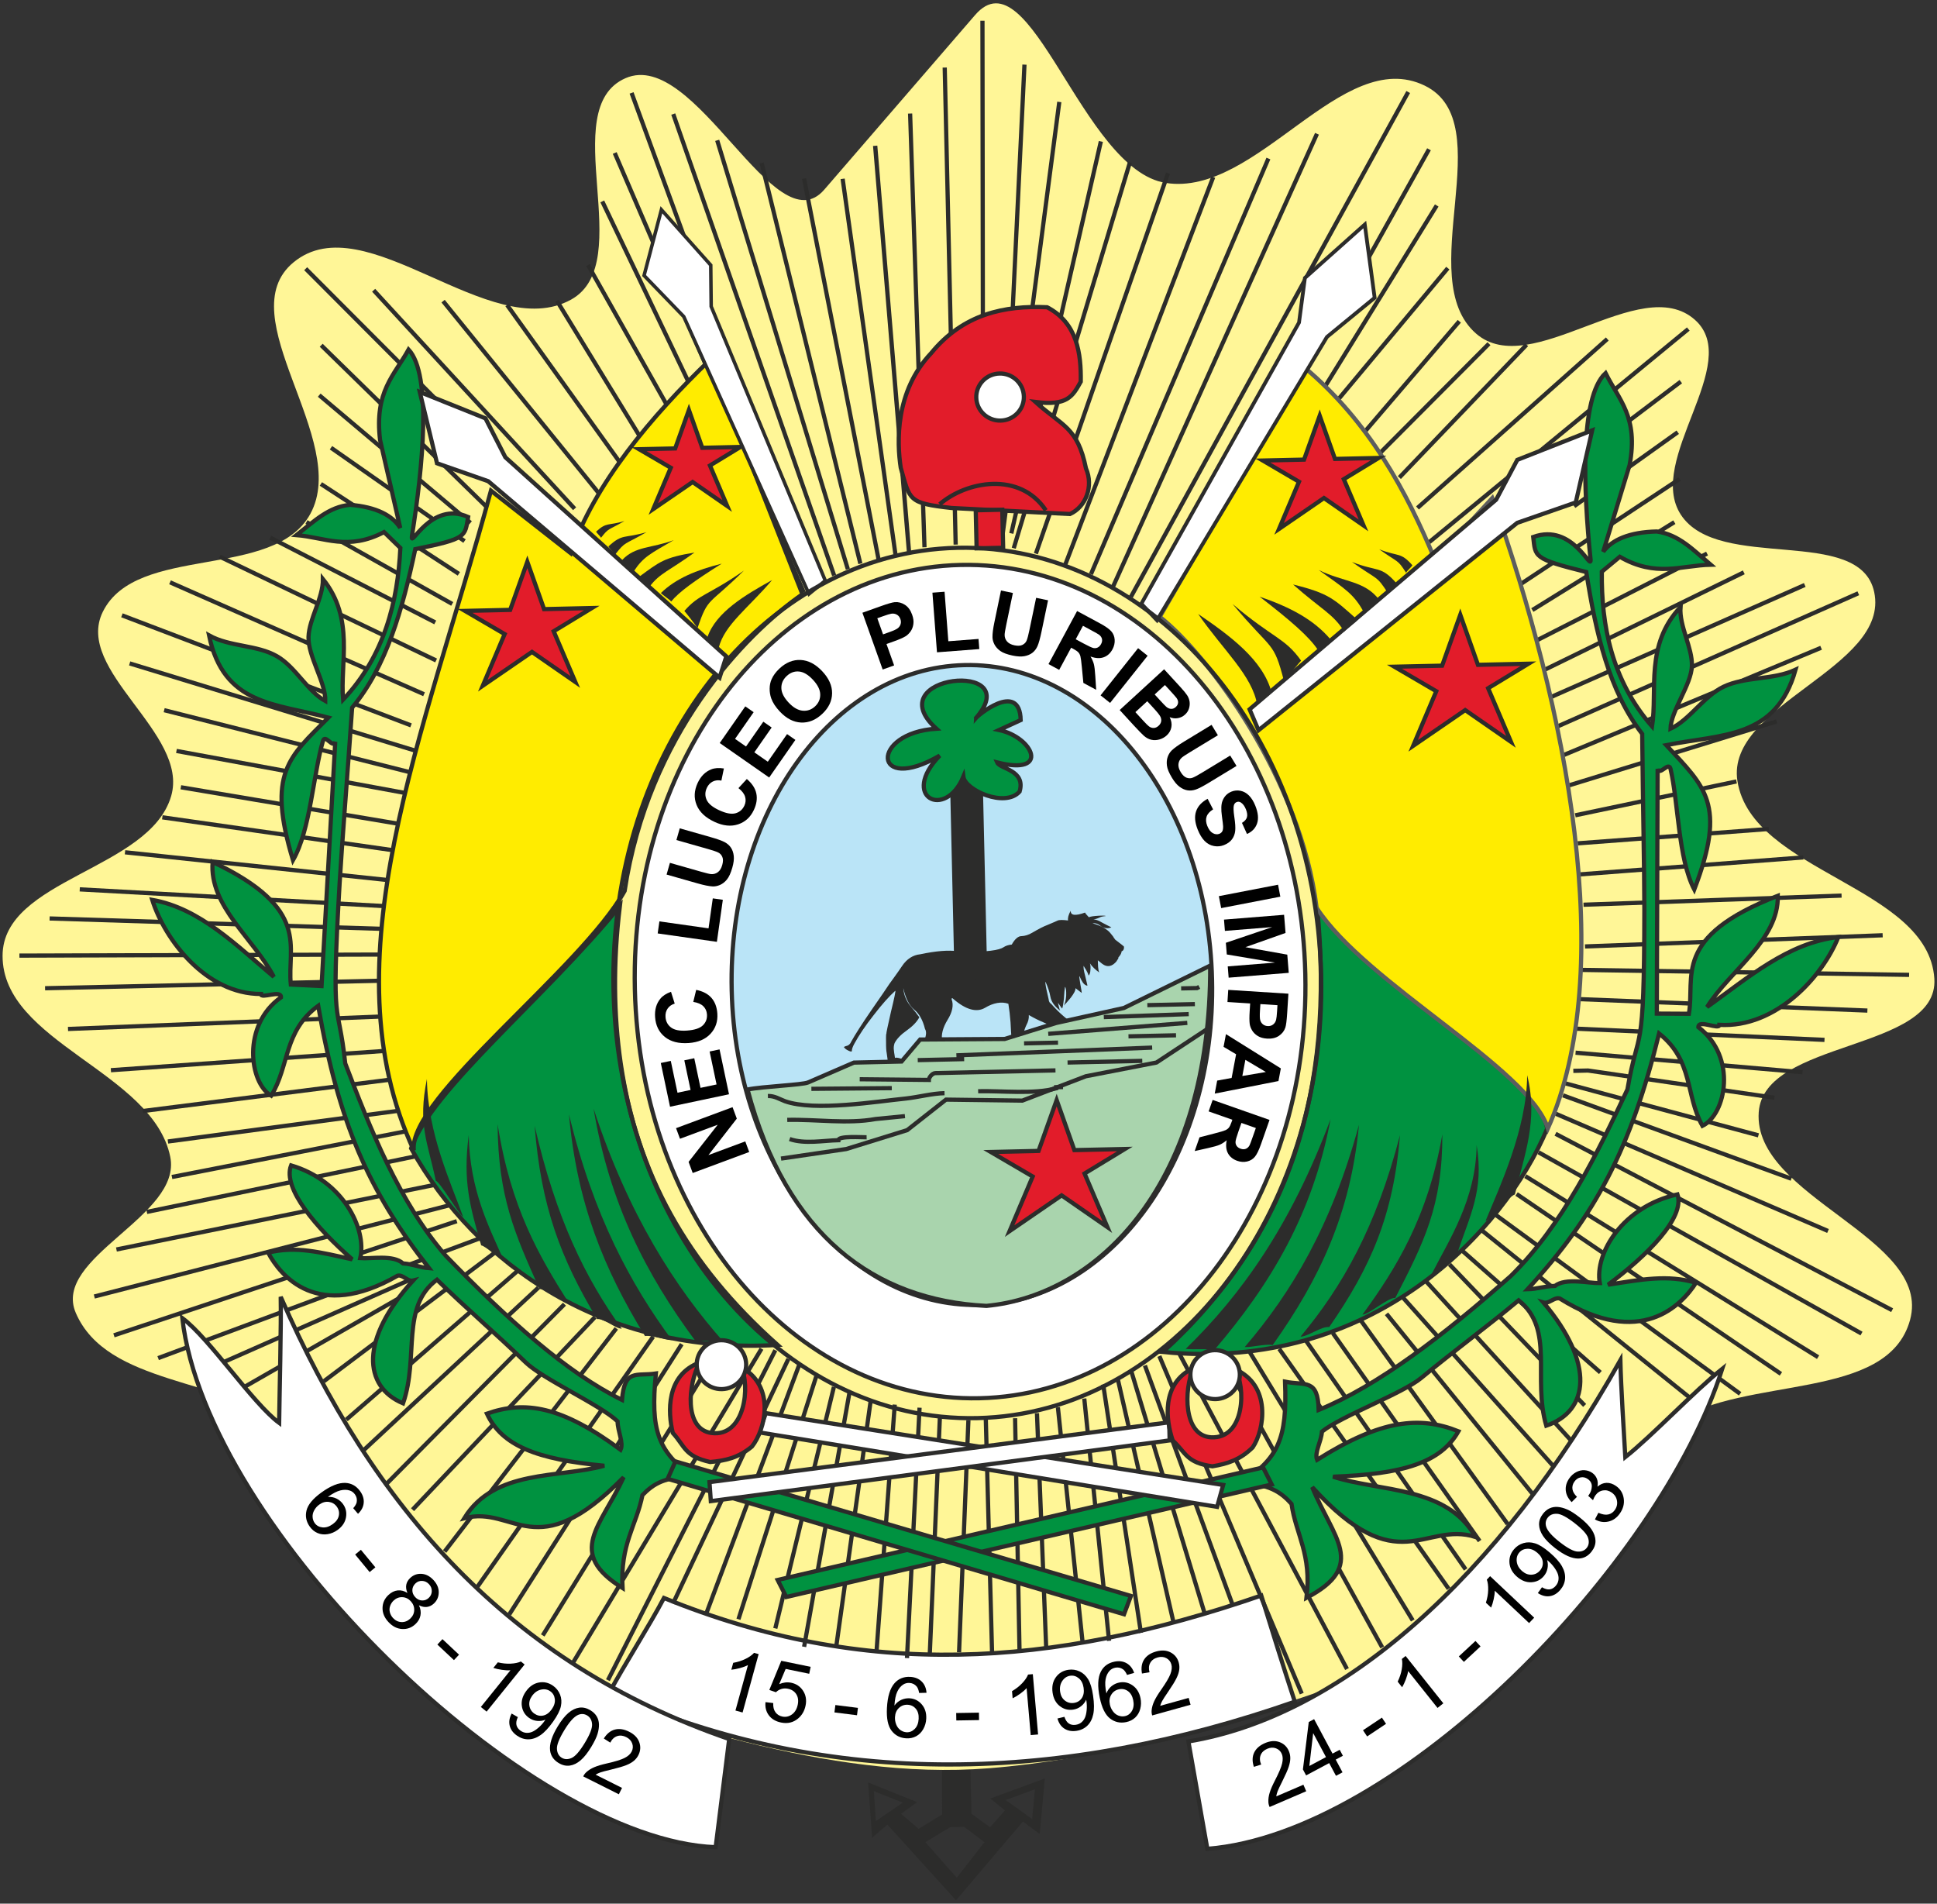 <?xml version="1.0" encoding="UTF-8"?>
<!-- Generator: Adobe Illustrator 15.1.0, SVG Export Plug-In . SVG Version: 6.00 Build 0)  -->
<!DOCTYPE svg PUBLIC "-//W3C//DTD SVG 1.1//EN" "http://www.w3.org/Graphics/SVG/1.1/DTD/svg11.dtd">
<svg version="1.1" xmlns="http://www.w3.org/2000/svg" xmlns:xlink="http://www.w3.org/1999/xlink" x="0px" y="0px" width="2300px" height="2260px" viewBox="0 0 230 226" enable-background="new 0 0 230 226" xml:space="preserve">
<rect x="0" y="0" width="230" height="226" fill="#333333" stroke="none"/>
<g id="Camada_1">
	<path fill="#2C2C2B" d="M117.594,213.52l1.734,1.414l-1.766,1.996l-2.211-1.594l-0.145-6.23l-3.367,0.195l0.031,6.109l-2.789,1.71   l-2.086-1.784l1.907-1.387l-5.821-2.336l0.477,6.57l1.812-1.566l8.149,8.988l7.945-9.352l1.992,1.484l0.609-6.598L117.594,213.52z    M104,216.203l-0.238-3.555l3.441,1.359L104,216.203z M113.61,222.922l-3.731-4.216l2.949-1.788l1.653-0.039l2.414,1.824   L113.61,222.922z M122.559,215.965l-3.148-2.266l3.477-1.277L122.559,215.965z"/>
	<g>
		<g>
			<path fill="#FFF697" d="M115.782,1.786c6.563-7.602,12.664,18.367,22.645,19.933c10.828,1.699,20.902-16.332,30.742-11.555     c9.094,4.418-1.508,22.848,6.113,29.45c6.52,5.652,19.496-7.375,25.961-1.657c5.832,5.161-5.918,16.68-1.645,23.168     c4.5,6.836,21.25,1.184,22.945,9.168c1.91,8.996-17.656,13.336-16.242,22.422c1.691,10.852,22.676,12.508,23.383,23.469     c0.555,8.652-20.234,7.203-20.852,15.852c-0.719,10.109,20.641,14.878,17.969,24.664c-2.652,9.73-19.512,6.566-28.004,12.141     c-9.395,6.164-15.902,15.938-24.938,22.613c-5.844,4.316-12.422,7.848-19.352,10.113c-12.047,3.941-24.469,7.359-37.117,8.363     c-9.66,0.766-19.504-0.785-28.902-3.117c-9.34-2.317-18.883-5.258-26.786-10.699C51.098,188.816,44.227,177.109,34,169.301     c-7.504-5.734-21.281-4.801-25-13.431c-2.855-6.625,12.66-11.479,11.215-18.539c-2.07-10.108-19.937-13.554-19.91-23.87     c0.023-9.132,17.461-10.172,20.02-18.954c2.171-7.461-11.559-14.89-8.118-21.871c3.993-8.094,20.321-3.715,24.645-11.633     c4.793-8.781-9.746-23.492-1.988-29.867c8.527-7.004,23.285,9.789,32.953,4.43c7.957-4.414-1.879-22.664,6.468-26.289     c8.282-3.594,17.711,20.039,23.586,13.242L115.782,1.786z M115.782,1.786"/>
		</g>
		<path fill="#FFFFFF" d="M78.84,189.715c-1.668,3.159-4.715,7.961-6.488,11.23c26.488,11.777,54.094,10.621,81.395,1.082    c-1.402-4.273-2.695-8.441-3.984-12.605C124.719,198.051,102.668,199.402,78.84,189.715L78.84,189.715z M78.84,189.715"/>
		<path fill="none" stroke="#2C2C2B" stroke-width="0.5" d="M78.84,189.715c-1.668,3.159-4.715,7.961-6.488,11.23    c26.488,11.777,54.094,10.621,81.395,1.082c-1.402-4.273-2.695-8.442-3.984-12.605C124.719,198.051,102.668,199.402,78.84,189.715    L78.84,189.715z M78.84,189.715"/>
		<path fill="#FFFFFF" d="M114.055,67.07c21.969-0.492,40.313,21.269,40.938,48.57c0.625,27.305-16.699,49.867-38.672,50.359    c-21.969,0.492-40.313-21.27-40.938-48.574C74.758,90.125,92.082,67.563,114.055,67.07L114.055,67.07z M114.055,67.07"/>
		<path fill="none" stroke="#2C2C2B" stroke-width="0.499" d="M114.055,67.07c21.969-0.492,40.313,21.269,40.938,48.57    c0.625,27.305-16.699,49.867-38.672,50.358c-21.969,0.493-40.313-21.269-40.938-48.573C74.758,90.125,92.082,67.563,114.055,67.07    L114.055,67.07z M114.055,67.07"/>
		<path fill="#BAE4F7" d="M114.532,78.96c15.738-0.351,28.906,16.375,29.386,37.34c0.48,20.969-11.906,38.27-27.645,38.621    c-15.742,0.355-28.91-16.375-29.391-37.341C86.403,96.618,98.789,79.313,114.532,78.96L114.532,78.96z M114.532,78.96"/>
		<path fill="none" stroke="#2C2C2B" stroke-width="0.5" d="M114.532,78.96c15.738-0.351,28.906,16.375,29.386,37.34    c0.48,20.969-11.906,38.27-27.645,38.621c-15.742,0.355-28.91-16.375-29.391-37.34C86.403,96.617,98.789,79.313,114.532,78.96    L114.532,78.96z M114.532,78.96"/>
		<path fill="#2C2C2B" d="M129.801,122.875c0.332,0.109,0.523,0.297,0.539,0.5L129.801,122.875z M129.665,123.004    c0.395,0.168,0.586,0.359,0.539,0.523L129.665,123.004z M107.258,117.309L107.258,117.309c0.27,1.215,0.715,2.065,1.281,2.543    c0.625,0.492,1.036,1.277,1.289,2.285c0.133,0.219,0.153,0.469,0.114,0.723c-0.067,0.258-0.11,0.492-0.09,0.719    c-0.117,0.402,0.051,0.66,0.492,0.691c0.434,0.277,0.863,0.562,1.324,0.793c0.485,0.207,0.946,0.465,1.403,0.695    c0.125,0.105,0.363,0.105,0.625,0.082c0.293-0.027,0.519-0.095,0.605-0.148c0.082-0.074,0.129-0.215,0.117-0.375    c-0.011-0.184-0.136-0.266-0.371-0.242c0.238,0.023,0.363,0.129,0.371,0.242c0.016,0.179-0.035,0.324-0.117,0.375    c0.371,0.265,0.602,0.176,0.656-0.266c0,0-0.07-0.129-0.144-0.332c-0.074-0.219-0.196-0.277-0.227-0.254    c0.219,0.164,0.324,0.363,0.336,0.52c0.012,0.16,0.074,0.222,0.246,0.164c0.145-0.063,0.161-0.223,0.024-0.485    c-0.141-0.261-0.352-0.358-0.555-0.339s-0.437,0.063-0.609,0.125c-0.172,0.063-0.375,0.082-0.555,0.051    c-0.242-0.137-0.609-0.332-0.98-0.551c-0.372-0.219-0.594-0.473-0.618-0.77c-0.144-0.719,0.086-1.566,0.633-2.465    c0.578-0.922,0.75-1.766,0.492-2.43c-0.015-0.18,0.071-0.211,0.2-0.063c1.511,1.305,2.769,1.625,3.753,1.055    c0.984-0.594,1.969-0.777,2.781-0.484c0.113,0.699,0.199,1.426,0.258,2.199c0.027,0.753,0.086,1.503,0.137,2.164    c0.039,0.5,0.191,0.969,0.461,1.425c0.07,0.177,0.199,0.302,0.352,0.38c0.379-0.035,0.848-0.055,1.316-0.051    c0.531-0.004,0.82-0.051,0.844-0.145c0.016-0.164-0.113-0.313-0.418-0.469c-0.152-0.078-0.359-0.082-0.535-0.063    c-0.172,0.039-0.352-0.016-0.512-0.184s-0.238-0.414-0.234-0.734c0.035-0.348,0.07-0.625,0.055-0.809    c0.141-0.516,0.285-0.918,0.438-1.23c0.18-0.336,0.297-0.715,0.266-1.148c0.613,0.355,1.195,0.648,1.738,0.871    c0.52,0.249,1.098,0.495,1.555,0.706c0.215,0.118,0.578,0.271,1,0.414c0.422,0.165,0.73,0.321,0.859,0.493    c0.082,0.313,0.238,0.438,0.469,0.371c0.203-0.066,0.469-0.043,0.742,0.066c0.328,0.086,0.625,0.152,0.809,0.227    c0.238,0.07,0.535,0.066,0.879-0.012c0.32-0.422,0.301-0.691-0.031-0.801c-0.359-0.102-0.75-0.207-1.078-0.289    c-0.473-0.027-0.773-0.138-0.844-0.266c-0.07-0.156-0.23-0.324-0.387-0.469c-1.113-0.703-2.148-1.594-3.051-2.633    c-0.184-0.098-0.289-0.297-0.305-0.547c-0.008-0.043-0.094-0.402-0.227-1.008c-0.137-0.629-0.195-1.016-0.141-1.066    c0.25,0.574,0.473,1.172,0.574,1.758c0.105,0.609,0.504,1.172,1.188,1.68c-0.063-0.063-0.137-0.262-0.188-0.508    c-0.074-0.247-0.09-0.406-0.09-0.43c0.266,0.391,0.43,0.625,0.492,0.668c0.051-0.098,0.137-0.52,0.203-1.164    c0.038-0.672,0.09-1.156,0.129-1.41c0.125,0.125,0.156,0.488,0.141,1.063c-0.043,0.602-0.16,0.977-0.293,1.172    c0.164-0.152,0.461-0.478,0.84-0.945c0.371-0.492,0.578-0.855,0.559-1.129c0.063,0.039,0.344,0.265,0.746,0.57    c-0.008-0.137-0.066-0.496-0.164-1.017c-0.098-0.539-0.125-0.858-0.129-0.901c-0.012-0.16,0.055-0.051,0.234,0.367    c0.211,0.413,0.434,0.648,0.73,0.691c-0.012-0.16-0.129-0.539-0.266-1.168c-0.164-0.605-0.227-1.012-0.18-1.199    c0.035,0.085,0.137,0.262,0.27,0.457c0.137,0.238,0.273,0.5,0.316,0.703c0.113-0.078,0.211-0.34,0.215-0.66    c0.035-0.324,0.012-0.622-0.063-0.797c0.297,0.43,0.68,0.785,1.113,1.09c-0.07-0.156-0.117-0.379-0.137-0.652    c-0.02-0.25-0.016-0.551-0.035-0.845c-0.246-0.14-0.059,0.005,0.535,0.478c0.594,0.449,1.199,0.324,1.734-0.363    c-0.004-0.047,0.023-0.094,0.078-0.145s0.105-0.148,0.098-0.263c0.215-0.226,0.371-0.491,0.383-0.722    c0.203-0.066,0.305-0.258,0.281-0.555c0-0.023-0.348-0.312-1.031-0.82c-0.133-0.172-0.23-0.301-0.266-0.391    c-0.063-0.086-0.16-0.191-0.258-0.32c-0.395-0.535-1.16-0.945-2.18-1.242c0.289-0.051,0.648,0.054,0.996,0.343    c0.398,0.262,0.844,0.313,1.242,0.137c-0.273-0.133-0.672-0.324-1.102-0.563c-0.43-0.258-0.793-0.387-1.027-0.364    c0.234-0.047,0.465-0.113,0.691-0.222c0.195-0.114,0.457-0.157,0.75-0.184c0.023-0.051-0.242-0.07-0.797-0.043    c-0.586,0.031-1.023,0.094-1.191,0.18c0,0-0.066-0.086-0.191-0.215c-0.129-0.125-0.227-0.254-0.262-0.34    c-1.172,0.426-1.738,0.34-1.691-0.215c-0.289,0.465-0.375,0.883-0.324,1.153c-0.621-0.078-1.063-0.086-1.262,0.023    c-0.227,0.113-0.684,0.293-1.223,0.527c-0.344,0.122-0.965,0.43-1.754,0.895c-0.449,0.269-0.879,0.398-1.289,0.414    c-0.383-0.012-0.797,0.348-1.156,1c-0.41,0.039-0.75,0.16-0.977,0.32c-0.223,0.156-0.707,0.316-1.523,0.414    c-1.457,0.18-2.746,0.203-3.902,0.059c-1.129-0.148-2.618-0.035-4.469,0.363c-0.844,0.077-1.602,0.559-2.153,1.391    c-0.554,0.828-1.089,1.543-1.511,2.133c-0.289,0.461-1.031,1.511-2.145,3.129c-1.109,1.613-1.922,2.879-2.386,3.723    c-0.098,0.262-0.317,0.465-0.606,0.516c-0.289,0.07-0.309,0.188-0.129,0.262c0.004,0.046,0.129,0.148,0.403,0.285    c0.277,0.136,0.425,0.145,0.414,0.008c-0.012-0.137,0.082-0.465,0.316-0.875c0.516-0.941,1.277-2.09,2.27-3.348    c0.988-1.285,1.855-2.258,2.57-2.895c0.058,0.016-0.113,0.859-0.516,2.499c-0.371,1.661-0.57,2.528-0.535,2.591    c-0.035-0.043-0.066,0.28-0.047,0.969c-0.008,0.664,0.028,1.121,0.074,1.32c0.063,0.434,0.121,0.84,0.153,1.246    c0.066,0.086,0.25,0.206,0.465,0.281l-0.024-0.273c0,0.023,0.008,0.066,0.008,0.112c0.004,0.048,0.012,0.114,0.016,0.161    c0.293-0.004,0.523-0.027,0.726-0.066c0-0.023,0.024-0.07,0.024-0.07c0.027-0.027,0.054-0.074,0.05-0.098    c-0.015-0.227-0.019-0.273-0.007-0.137c0.007,0.137,0.019,0.25,0.023,0.296c0.059,0.017,0.234,0,0.469-0.019    c0.175-0.363,0.125-0.633-0.235-0.762c-0.363-0.125-0.629-0.125-0.683-0.074c-0.02-0.25-0.102-0.563-0.125-0.883    c-0.051-0.293-0.016-0.594,0.078-0.875c0.258-0.508,0.773-1.035,1.418-1.484c0.668-0.473,1.215-1.004,1.523-1.582    c-0.203-0.301-0.59-0.793-1.074-1.367C107.606,118.813,107.317,118.105,107.258,117.309L107.258,117.309z M107.258,117.309"/>
		<path fill="#A9D4AD" d="M88.762,129.348c4.605,17.348,15.074,25.022,28.363,25.688c13.406-1.262,26.68-14.625,26.574-40.398    l-10.246,5.031l-8.051,1.781l-6.109,1.898l-10.035,0.065l-2.207,2.61l-5.66,0.129l-5.449,2.359    C95.282,128.801,90.532,128.988,88.762,129.348L88.762,129.348z M88.762,129.348"/>
		<path fill="none" stroke="#2C2C2B" stroke-width="0.5" d="M88.762,129.348c4.605,17.348,15.074,25.023,28.363,25.688    c13.406-1.262,26.68-14.625,26.574-40.398l-10.246,5.03l-8.051,1.782l-6.109,1.898l-10.035,0.066l-2.207,2.609l-5.66,0.129    l-5.449,2.359C95.282,128.801,90.532,128.988,88.762,129.348L88.762,129.348z M88.762,129.348"/>
		<path fill="#E21C2A" d="M127.571,136.543l-2.102-5.941l-2.152,6.035l-5.668,0.129l4.973,2.91l-2.742,6.48l6.176-4.238l5.434,3.762    l-2.711-6.359l4.789-2.91L127.571,136.543z M127.571,136.543"/>
		<path fill="none" stroke="#2C2C2B" stroke-width="0.5" d="M127.571,136.542l-2.102-5.94l-2.152,6.035l-5.668,0.129l4.973,2.91    l-2.742,6.48l6.176-4.239l5.434,3.763l-2.711-6.359l4.789-2.91L127.571,136.542z M127.571,136.542"/>
		<polyline fill="none" stroke="#2C2C2B" stroke-width="0.5" points="92.739,137.547 100.485,136.414 107.715,134.172     112.328,130.547 121.395,130.664 128.938,127.773 137.317,126.145 143.856,121.835   "/>
		<path fill="#2C2C2B" d="M113.278,88.398l2.746-0.063l0.652,28.465l-2.75,0.063L113.278,88.398z M113.278,88.398"/>
		<path fill="none" stroke="#2C2C2B" stroke-width="1.141" d="M113.278,88.398l2.746-0.063l0.652,28.465l-2.75,0.063    L113.278,88.398z M113.278,88.398"/>
		<path fill="#009240" d="M114.391,92.207c-2.148,5.168-7.555,2.411-2.809-2.5c-7.988,4.661-8.316-2.695-0.398-3.195    c-7.106-6.402,10.82-8.246,4.668-1.223c-0.004-0.16,5.234-4.601,5.344,0.2l-2.563,1.179c4.066,0.868,6.113,5.465-0.234,3.848    c0.34,0.793,3.418,0.883,2.668,3.461C119.333,95.938,114.59,93.8,114.391,92.207L114.391,92.207z M114.391,92.207"/>
		<path fill="none" stroke="#2C2C2B" stroke-width="0.5" d="M114.391,92.207c-2.148,5.168-7.555,2.411-2.809-2.5    c-7.988,4.661-8.316-2.695-0.398-3.195c-7.106-6.402,10.82-8.246,4.668-1.222c-0.004-0.161,5.234-4.602,5.344,0.199l-2.563,1.179    c4.066,0.868,6.113,5.465-0.234,3.848c0.34,0.793,3.418,0.883,2.668,3.461C119.333,95.938,114.59,93.8,114.391,92.207    L114.391,92.207z M114.391,92.207"/>
		<path fill="none" stroke="#2C2C2B" stroke-width="0.5" d="M91.18,130.117c0.805-0.02,1.352,0.367,2.031,0.621    c3.528,1.25,10.895,0.02,14.383-0.324c1.477-0.165,3.082-0.602,4.559-0.633 M102.082,128.129l8.207,0.081    c-0.004-0.265,0.387-0.804,0.789-0.812l14.25-0.32 M113.563,125.292l23.246-0.921 M124.469,122.738l16.512-1.301 M136.235,119.332    l5.645-0.126 M93.477,132.953c3.496-0.079,7.137,0.507,10.488-0.102l3.488-0.344 M93.762,135.227    c1.762,0.625,4.039,0.176,5.785,0.137c-0.012-0.535,2.82-0.332,3.356-0.344 M116.145,129.551c2.824-0.066,6.602,0.383,9.273-0.345    l-0.004-0.132l0.809-0.016 M96.344,129.266l9.547-0.082 M126.762,126.145l8.871-0.199 M140.25,117.344l1.883-0.039l0.266-0.141     M131.067,120.749l10.082-0.354 M121.598,123.871l4.031-0.09 M108.973,125.859l5.512-0.121"/>
		<path fill="none" stroke="#2C2C2B" stroke-width="0.5" d="M49.875,89.292l-34.48-10.531 M49.5,91.886l-30.007-7.574     M52.555,94.96l-31.602-5.808 M52.243,98.628l-30.77-5.164 M52.317,101.747l-33.043-4.715 M50.145,104.915l-35.301-3.731     M48.977,107.757l-39.508-2.172 M47.989,110.355L5.891,109.04 M50.075,113.309l-47.77,0.141 M46.418,116.402l-41.066,0.922     M46.356,120.637L8.075,122.16 M49.145,124.52l-35.977,2.535 M48.825,127.859l-31.864,4.043 M51.149,131.359l-31.211,4.16     M49.629,134.027l-29.215,5.707 M49.887,137.164l-32.453,6.715 M52.125,140.563l-38.3,7.777 M139.321,72.145l30.359-54.422     M134.286,70.859l32.926-59.934 M132.176,69.617l24.203-53.735 M129.54,68.167l21.07-49.347 M126.458,67.117l17.602-46.098     M123,65.73l15.691-45.16 M120.372,65.089l13.793-45.808 M120.083,63.324l10.633-46.532 M125.782,12.102l-6.871,52.43l2.734-56.86     M116.739,64.583L116.657,2.46 M113.477,64.656L112.176,8.02"/>
		<line fill="none" stroke="#2C2C2B" stroke-width="0.5" x1="109.774" y1="64.973" x2="108.067" y2="13.48"/>
		<line fill="none" stroke="#2C2C2B" stroke-width="0.5" x1="106.321" y1="65.786" x2="100.055" y2="21.23"/>
		<line fill="none" stroke="#2C2C2B" stroke-width="0.511" x1="107.953" y1="65.734" x2="103.918" y2="17.309"/>
		<path fill="none" stroke="#2C2C2B" stroke-width="0.5" d="M104.325,66.434l-8.848-45.234 M102.16,66.917l-11.726-47.57     M100.672,67.57L85.16,16.661"/>
		<path fill="none" stroke="#2C2C2B" stroke-width="0.5" d="M99.047,68.324L79.942,13.54 M96.516,69.875L74.993,11.031     M95.438,70.333L72.993,18.161 M93.7,70.372L71.516,23.911 M92.535,71.792L69.821,31.464 M89.879,74.542L66.121,35.704     M74.668,56.378l-14.453-20.16 M71.575,59.136L52.614,35.753 M68.231,60.398L44.367,34.46 M83.793,79.523L36.297,31.902     M58.231,60.622l-20.09-19.633 M55.867,62.074l-17.964-15.16 M55.157,64.242L39.301,53.156 M54.485,68.128L38.102,57.457     M53.696,71.699l-17.305-9.723 M51.68,73.895l-19.598-10.07 M51.785,78.411L26.082,66.085 M50.352,82.421L20.188,69.132     M48.805,86.117L14.477,73.05 M157.11,46.247l13.488-21.852 M158.563,47.829l13.352-15.996 M162.016,51.3l11.262-13.156     M163.918,53.734l12.883-12.93 M166.161,56.695l15.109-15.77 M168.313,60.305l22.539-20.058 M169.711,64.363l30.758-25.301     M171.286,66.691l28.293-21.383 M186.911,60.102l12.305-8.789 M180.489,69.391l18.945-12.527 M181.95,72.425l16.863-10.433     M182.489,76.02l20.207-10.301 M183.114,79.661l23.945-11.711 M182.872,83.324l31.426-13.875 M184.575,86.406l36.082-15.973     M185.2,89.835l31.039-12.933 M186.254,93.253l24.707-7.601 M187.047,96.792l19.141-4.019 M187.34,100.122l22.691-1.707     M186.739,103.872l27.391-2.079 M188.028,107.41l30.641-1.086 M188.204,112.363l35.344-1.328 M187.672,115.145l39.016,0.59     M187.54,118.617l34.195,1.359 M187.153,122.124l29.488,1.332 M187.083,124.977l26.953,2.32 M186.817,127.133l1.746-0.039    l22.133,3.227 M185.52,128.527l23.277,6.262 M185.583,130.039l27.125,9.902"/>
		<path fill="none" stroke="#2C2C2B" stroke-width="0.5" d="M184.754,132.234l32.305,13.91 M184.704,134.605l39.969,20.941     M182.684,136.801l38.352,21.52 M181.118,139.633l34.762,21.491"/>
		<line fill="none" stroke="#2C2C2B" stroke-width="0.5" x1="57.723" y1="141.969" x2="11.2" y2="153.922"/>
		<path fill="none" stroke="#2C2C2B" stroke-width="0.5" d="M54.239,144.98l-40.711,13.551 M57.184,146.938l-38.406,14.297     M47.731,153.922l-21.238,12.184 M49.45,151.594l-25.7,11.352 M58.672,148.773l-20.23,15.219"/>
		<path fill="none" stroke="#2C2C2B" stroke-width="0.5" d="M180.079,141.754l31.387,21.352 M177.524,144.176l29.098,21.297     M176.047,146.148l26.156,21.035 M173.598,148.46l16.43,14.481 M172.114,150.109l16.047,16.746 M169.219,151.999l17.297,18.981     M166.543,153.999l17.977,20.146 M164.633,155.977l17.574,21.66 M161.379,156.48l17.641,24.457 M158.266,158.273l17.426,24.676     M155.02,159.098l19.012,27.223 M151.891,160.137l20.125,28.487 M147.629,159.266l20.121,33.113 M164.125,195.582l-19.637-35.602     M139.59,159.874l20.352,38.274 M154.571,201.066l-16.91-40.074 M135.946,162.109l10.441,28.492 M134.329,162.789l8.707,28.746     M139.364,192.695l-6.648-29.008 M135.477,193.855l-4.484-29.484 M128.747,166.035l2.945,28.766 M128.536,194.871l-2.922-27.797     M124.227,195.715l-1.098-27.941 M120.532,168.371l0.527,27.637 M117.051,168.34l0.746,27.852 M114.989,168.602l-1.11,27.565     M111.606,168.141l-1.203,28.215 M109.188,167.121l-1.492,29.727 M106.243,166.754l-2.157,29.202 M99.289,195.527l4.114-29.355     M95.481,195.508l5.398-30.246 M99.016,164.656l-6.957,28.668 M87.684,192.238l9.234-28.824 M94.93,161.953L83.86,191.57     M79.914,190.367l13.696-29.032 M72.184,199.473l19.879-39.176 M67.899,197.633l22.527-37.516 M64.446,194.16l20.242-32.84     M60.473,191.664l20.477-32.086 M56.594,188.523l20.965-29.84 M52.793,184.199l20.391-26.493 M48.985,179.23l21.664-22.867     M45.336,176.727l21.688-21.895 M42.844,172.48l21.09-19.621 M41.121,168.539l20.481-17.781"/>
		<path fill="#FFFFFF" d="M141.11,206.745l2.25,12.75c22.805-1.8,53.73-33.69,61.141-56.987c-3.207,2.543-8.41,8.039-11.512,10.477    c-0.176-3.008-0.516-8.379-0.586-11.496C177.766,187.527,159.211,203.758,141.11,206.745L141.11,206.745z M141.11,206.745"/>
		<path fill="none" stroke="#2C2C2B" stroke-width="0.5" d="M141.11,206.746l2.25,12.75c22.805-1.801,53.73-33.691,61.141-56.988    c-3.207,2.543-8.41,8.039-11.512,10.477c-0.176-3.008-0.516-8.379-0.586-11.496C177.766,187.527,159.211,203.758,141.11,206.746    L141.11,206.746z M141.11,206.746"/>
		<path fill="#FFFFFF" d="M86.586,206.461l-1.609,12.84c-22.234-0.793-60.43-37.703-63.332-62.813    c3.23,2.398,8.379,10.141,11.5,12.438c0.035-3.016,0.258-11.84,0.187-14.961C44.274,179.004,60.461,197.469,86.586,206.461    L86.586,206.461z M86.586,206.461"/>
		<path fill="none" stroke="#2C2C2B" stroke-width="0.5" d="M86.586,206.46l-1.609,12.841c-22.234-0.793-60.43-37.703-63.332-62.813    c3.23,2.398,8.379,10.141,11.5,12.438c0.035-3.016,0.258-11.841,0.187-14.961C44.274,179.004,60.461,197.469,86.586,206.46    L86.586,206.46z M86.586,206.46"/>
		<path fill="#009240" d="M156.395,107.71c2.129,21.785-3.281,39.121-18.309,52.797c24.859,2.457,40.473-14.238,45.629-26.513    C182.805,127.453,164.122,117.402,156.395,107.71L156.395,107.71z M156.395,107.71"/>
		<path fill="none" stroke="#2C2C2B" stroke-width="0.5" d="M156.395,107.71c2.129,21.786-3.281,39.122-18.309,52.797    c24.859,2.457,40.473-14.238,45.629-26.512C182.805,127.453,164.122,117.402,156.395,107.71L156.395,107.71z M156.395,107.71"/>
		<path fill="#FFEC00" d="M137.708,73.23l17.152-29.629c7.652,6.391,12.199,14.789,15.539,22.891    c2.227-2.418,4.457-4.832,6.793-7.36c8.836,24.871,14.984,55.934,6.605,74.84c-2.23-7.156-21.598-17.172-27.461-26.187    C154.465,92.55,143.465,77.73,137.708,73.23L137.708,73.23z M137.708,73.23"/>
		<path fill="none" stroke="#5C5D5E" stroke-width="0.5" d="M137.708,73.23l17.152-29.629c7.652,6.391,12.199,14.789,15.539,22.891    c2.227-2.418,4.457-4.832,6.793-7.36c8.836,24.871,14.984,55.934,6.605,74.84c-2.23-7.156-21.598-17.172-27.461-26.188    C154.465,92.55,143.465,77.73,137.708,73.23L137.708,73.23z M137.708,73.23"/>
		<path fill="#009240" d="M73.598,107.589c-0.809,6.699-0.738,12.887,0.105,18.653c1.899,12.953,7.766,23.77,18.629,33.43    c-20.406,1.211-35.781-9.418-43.519-23.341C51.254,129.285,64.68,118.538,73.598,107.589L73.598,107.589z M73.598,107.589"/>
		<path fill="none" stroke="#2C2C2B" stroke-width="0.5" d="M73.598,107.589c-0.809,6.7-0.738,12.887,0.105,18.653    c1.899,12.953,7.766,23.77,18.629,33.43c-20.406,1.211-35.781-9.418-43.519-23.34C51.254,129.285,64.68,118.539,73.598,107.589    L73.598,107.589z M73.598,107.589"/>
		<path fill="#FFEC00" d="M95.282,70.55L84.305,42.714c-6.98,6.723-13.723,14.727-16.531,22.965l-9.477-7.426    c-7.914,29.117-19.601,55.848-9.164,78.313c-0.66-6.227,19.871-21.531,25.035-30.793C76.953,87.316,88.36,75.332,95.282,70.55    L95.282,70.55z M95.282,70.55"/>
		<path fill="none" stroke="#2C2C2B" stroke-width="0.5" d="M95.282,70.55L84.305,42.714c-6.98,6.723-13.723,14.727-16.531,22.965    l-9.477-7.426c-7.914,29.118-19.601,55.848-9.164,78.313c-0.66-6.227,19.871-21.531,25.035-30.793    C76.953,87.316,88.36,75.333,95.282,70.55L95.282,70.55z M95.282,70.55"/>
		<path fill="#E21C2A" d="M175.493,78.93l-2.098-5.941l-2.156,6.039l-5.668,0.125l4.973,2.91l-2.742,6.48l6.176-4.238l5.434,3.766    l-2.711-6.364l4.789-2.91L175.493,78.93z M175.493,78.93"/>
		<path fill="none" stroke="#2C2C2B" stroke-width="0.5" d="M175.493,78.93l-2.098-5.941l-2.156,6.039l-5.668,0.125l4.973,2.91    l-2.742,6.48l6.176-4.238l5.434,3.766l-2.711-6.364l4.789-2.91L175.493,78.93z M175.493,78.93"/>
		<path fill="#E21C2A" d="M64.602,72.316l-1.988-5.621l-2.036,5.711l-5.363,0.121l4.707,2.75l-2.597,6.133l5.843-4.012l5.141,3.562    l-2.566-6.015l4.531-2.758L64.602,72.316z M64.602,72.316"/>
		<path fill="none" stroke="#2C2C2B" stroke-width="0.5" d="M64.602,72.316l-1.988-5.621l-2.036,5.711l-5.363,0.121l4.707,2.75    l-2.597,6.133l5.843-4.012l5.141,3.562l-2.566-6.015l4.531-2.758L64.602,72.316z M64.602,72.316"/>
		<path fill="#E21C2A" d="M83.387,53.164l-1.586-4.488l-1.629,4.563l-4.285,0.093l3.762,2.2l-2.074,4.898l4.668-3.203l4.105,2.844    l-2.047-4.805l3.617-2.203L83.387,53.164z M83.387,53.164"/>
		<path fill="none" stroke="#2C2C2B" stroke-width="0.5" d="M83.387,53.165l-1.586-4.489l-1.629,4.563l-4.285,0.094l3.762,2.199    l-2.074,4.898l4.668-3.203l4.105,2.844l-2.047-4.805l3.617-2.203L83.387,53.165z M83.387,53.165"/>
		<path fill="#E21C2A" d="M158.516,54.484l-1.813-5.129l-1.859,5.211l-4.898,0.109l4.297,2.516l-2.367,5.597l5.332-3.66l4.695,3.25    l-2.34-5.492l4.133-2.516L158.516,54.484z M158.516,54.484"/>
		<path fill="none" stroke="#2C2C2B" stroke-width="0.5" d="M158.516,54.484l-1.813-5.129l-1.859,5.211l-4.898,0.109l4.297,2.516    l-2.367,5.598l5.332-3.661l4.695,3.25l-2.34-5.492l4.133-2.515L158.516,54.484z M158.516,54.484"/>
		<path fill="#FFFFFF" d="M137.379,73.637l20.184-33.633l5.664-4.648l-1.172-8.699l-7.109,6.339l-0.699,5.297l-18.723,33.383    L137.379,73.637z M137.379,73.637"/>
		<path fill="none" stroke="#2C2C2B" stroke-width="0.446" d="M137.379,73.636l20.184-33.633l5.664-4.648l-1.172-8.699l-7.109,6.34    l-0.699,5.296l-18.723,33.383L137.379,73.636z M137.379,73.636"/>
		<path fill="#FFFFFF" d="M96.059,70.516L81.188,37.582l-4.711-4.871l2.058-7.808l5.86,6.574l0.051,4.91l13.55,32.547L96.059,70.516    z M96.059,70.516"/>
		<path fill="none" stroke="#2C2C2B" stroke-width="0.415" d="M96.059,70.516L81.188,37.583l-4.711-4.872l2.058-7.808l5.86,6.574    l0.051,4.91l13.55,32.547L96.059,70.516z M96.059,70.516"/>
		<path fill="#E21C2A" d="M122.95,47.723c3.805,0.488,4.41-0.672,5.379-2.41c0.051-3.32-0.41-6.973-3.992-8.836    c-5.063-0.231-9.969,0.793-13.777,5.457c-4.32,4.562-4.055,10.621-3.609,13.59c1.101,3.867,0.855,4.215,6.05,4.785    c4.684,0.238,9.364,0.477,14.047,0.715c1.875-0.844,2.832-3.266,1.898-5.422C127.95,50.704,126.176,50.628,122.95,47.723    L122.95,47.723z M122.95,47.723"/>
		<path fill="none" stroke="#2C2C2B" stroke-width="0.5" d="M122.95,47.723c3.805,0.488,4.41-0.672,5.379-2.41    c0.051-3.32-0.41-6.973-3.992-8.836c-5.063-0.23-9.969,0.793-13.777,5.457c-4.32,4.563-4.055,10.621-3.609,13.59    c1.101,3.867,0.855,4.215,6.05,4.785c4.684,0.238,9.364,0.477,14.047,0.715c1.875-0.844,2.832-3.266,1.898-5.422    C127.95,50.704,126.176,50.628,122.95,47.723L122.95,47.723z M122.95,47.723"/>
		<path fill="none" stroke="#2C2C2B" stroke-width="0.5" d="M124.18,60.583c-3.086-4.649-9.445-3.465-12.602-0.719"/>
		<path fill="#E21C2A" d="M115.86,60.582l3.152-0.07l0.102,4.52l-3.152,0.07L115.86,60.582z M115.86,60.582"/>
		<path fill="none" stroke="#2C2C2B" stroke-width="0.5" d="M115.86,60.583l3.152-0.071l0.102,4.52l-3.152,0.07L115.86,60.583z     M115.86,60.583"/>
		<path fill="#FFFFFF" d="M118.684,44.344c1.563-0.035,2.855,1.188,2.891,2.731c0.035,1.543-1.203,2.824-2.762,2.859    s-2.855-1.188-2.891-2.73C115.887,45.661,117.125,44.378,118.684,44.344L118.684,44.344z M118.684,44.344"/>
		<path fill="none" stroke="#2C2C2B" stroke-width="0.5" d="M118.684,44.343c1.563-0.035,2.855,1.188,2.891,2.731    s-1.203,2.824-2.762,2.859c-1.559,0.035-2.855-1.187-2.891-2.73S117.125,44.378,118.684,44.343L118.684,44.343z M118.684,44.343"/>
		<path fill="#009240" d="M147.204,176.098c4.613-2.902,5.645-5.293,5.383-12.063c2.402,0.484,3.906-0.411,3.992,3.352    c7.004-2.844,14.813-8.832,22.809-15.895c6.172-6.055,10.324-14.648,13.852-22.152c1.344-7.773,1.996-3.164,2.012-21.344    c-0.004-4.949-0.172-12.261-0.258-20.867c-3.926-5.078-5.496-11.925-6.641-19.218c-6.348-1.579-6.023-1.801-6.297-4.161    c4.746-1.722,6.949,4.254,6.805,2.645c-0.84-8.16-1.309-19.231,1.781-22.098c1.594,3.196,3.926,5.188,2.859,10.91L190.364,65.5    c1.055-1.421,3.102-2.328,6.363-2.402c2.621,0.371,4.293,2.164,6.398,3.945c-3.477,0.078-6.492,1.543-10.789-0.941l-2.137,1.769    c-0.07,6.348,1.164,12.883,5.969,18.372c0.664-4.321-0.875-9.664,3.375-14.172c-0.168,2.265,1.414,4.812,1.355,6.965    c-0.059,2.261-2.488,5.328-2.547,7.48c2.258-1.02,3.934-3.855,6.301-4.984c2.586-1.239,5.859-0.774,8.551-2.02    c-2.316,8.231-8.746,7.621-15.352,8.953c4.57,4.953,7.23,6.938,3.328,17.137c-1.934-3.723-1.867-10.285-2.828-14.352    c-0.238-0.855-1.285,0.887-1.523,0.036l-0.098,29.05l3.809,0.02c0.77-4.426-2.059-9.098,10.559-14.008    c0.117,5.27-5.672,8.844-8.402,13.207c4.816-3.441,9.617-7.637,15.586-8.309c-1.855,4.667-7.371,10.817-14.121,10.426    c0.012,0.648-2.52-0.695-2.496,0.273c4.648,3.555,3.281,10.363,0.484,11.715c-2.039-3.613-1.047-7.723-5.148-10.965    c-3.383,13.738-7.555,21.578-15.621,30.367c1.195-0.027,1.949-0.367,3.254-0.399c1.285-0.995,4.02-0.304,5.324-0.332    c-0.625-3.534,2.73-9.097,9.223-10.534c0.934,2.777-3.641,7.289-8.238,10.727c4.008-0.625,7.043-1.23,10.438-0.23    c-1.68,2.617-6.566,7.891-16.168,1.867c-0.656-0.204-1.289,0.671-1.945,0.473c6.148,7.285,5.406,12.898,0.336,14.625    c-1.656-5.664,1.043-11.43-3.281-14.883c-3.84,3.206-7.801,6.094-11.535,9.191c-2.242,1.879-9.473,4.512-11.82,6.395    c-0.082,1.188-0.922,2.495-0.578,3.348c7.613-4.797,12.176-5.223,16.785-3.387c-2.09,3.703-6.52,5.094-14.891,5.391    c5.59,1.808,13.516,1.094,16.918,7.152c-6.137-1.91-9.125,5.366-19.391-5.914c2.422,5.969,6.633,9.319-0.68,13.141    c0.645-5.18-1.258-7.504-1.777-11.148C152.125,177.172,150.688,176.125,147.204,176.098L147.204,176.098z M147.204,176.098"/>
		<path fill="none" stroke="#2C2C2B" stroke-width="0.5" d="M147.204,176.098c4.613-2.902,5.645-5.293,5.383-12.063    c2.402,0.484,3.906-0.411,3.992,3.352c7.004-2.845,14.813-8.832,22.809-15.895c6.172-6.055,10.324-14.648,13.852-22.152    c1.344-7.773,1.996-3.164,2.012-21.343c-0.004-4.95-0.172-12.262-0.258-20.868c-3.926-5.078-5.496-11.925-6.641-19.218    c-6.348-1.578-6.023-1.801-6.297-4.161c4.746-1.722,6.949,4.254,6.805,2.645c-0.84-8.16-1.309-19.23,1.781-22.098    c1.594,3.196,3.926,5.188,2.859,10.91L190.364,65.5c1.055-1.421,3.102-2.328,6.363-2.402c2.621,0.371,4.293,2.164,6.398,3.945    c-3.477,0.079-6.492,1.543-10.789-0.941l-2.137,1.77c-0.07,6.347,1.164,12.882,5.969,18.371c0.664-4.321-0.875-9.664,3.375-14.172    c-0.168,2.265,1.414,4.812,1.355,6.965c-0.059,2.261-2.488,5.328-2.547,7.48c2.258-1.019,3.934-3.855,6.301-4.984    c2.586-1.239,5.859-0.774,8.551-2.02c-2.316,8.231-8.746,7.621-15.352,8.953c4.57,4.953,7.23,6.938,3.328,17.137    c-1.934-3.723-1.867-10.285-2.828-14.352c-0.238-0.855-1.285,0.887-1.523,0.036l-0.098,29.049l3.809,0.021    c0.77-4.426-2.059-9.098,10.559-14.008c0.117,5.27-5.672,8.844-8.402,13.207c4.816-3.441,9.617-7.637,15.586-8.308    c-1.855,4.667-7.371,10.816-14.121,10.425c0.012,0.648-2.52-0.695-2.496,0.273c4.648,3.554,3.281,10.363,0.484,11.715    c-2.039-3.613-1.047-7.723-5.148-10.965c-3.383,13.738-7.555,21.578-15.621,30.367c1.195-0.027,1.949-0.367,3.254-0.398    c1.285-0.997,4.02-0.305,5.324-0.332c-0.625-3.535,2.73-9.098,9.223-10.535c0.934,2.777-3.641,7.288-8.238,10.727    c4.008-0.625,7.043-1.231,10.438-0.231c-1.68,2.618-6.566,7.892-16.168,1.868c-0.656-0.204-1.289,0.672-1.945,0.473    c6.148,7.284,5.406,12.898,0.336,14.625c-1.656-5.664,1.043-11.43-3.281-14.884c-3.84,3.208-7.801,6.095-11.535,9.192    c-2.242,1.879-9.473,4.512-11.82,6.394c-0.082,1.188-0.922,2.496-0.578,3.349c7.613-4.797,12.176-5.224,16.785-3.387    c-2.09,3.702-6.52,5.094-14.891,5.391c5.59,1.809,13.516,1.094,16.918,7.152c-6.137-1.91-9.125,5.367-19.391-5.914    c2.422,5.969,6.633,9.32-0.68,13.141c0.645-5.18-1.258-7.504-1.777-11.149C152.125,177.172,150.688,176.124,147.204,176.098    L147.204,176.098z M147.204,176.098"/>
		<path fill="none" stroke="#2C2C2B" stroke-width="0.5" d="M113.676,65.036c23.188-0.52,42.539,22.203,43.191,50.718    c0.656,28.516-17.637,52.086-40.824,52.605s-42.539-22.207-43.191-50.723C72.196,89.122,90.489,65.555,113.676,65.036    L113.676,65.036z M113.676,65.036"/>
		<path fill="#009240" d="M82.317,175.395c-4.242-3.146-5.09-5.586-4.438-12.332c-2.332,0.355-3.719-0.617-4.023,3.133    c-6.543-3.215-13.664-9.609-20.906-17.09c-5.551-6.379-9.024-15.18-11.957-22.86c-0.829-7.832-1.723-3.265-0.665-21.414    c0.297-4.941,0.887-12.23,1.485-20.816c4.058-4.855,5.969-11.609,7.496-18.824c6.172-1.238,5.879-1.477,6.277-3.817    c-4.445-1.972-6.91,3.871-6.676,2.274c1.29-8.098,2.395-19.125-0.394-22.153c-1.719,3.102-4.066,4.965-3.387,10.739l2.395,10.437    c-0.926-1.472-2.832-2.488-5.953-2.738c-2.532,0.23-4.239,1.93-6.364,3.594c3.328,0.265,6.129,1.89,10.395-0.36l1.937,1.883    c-0.304,6.34-1.879,12.797-6.8,18.016c-0.383-4.348,1.406-9.598-2.395-14.324c0.023,2.265-1.641,4.722-1.711,6.875    c-0.082,2.261,2.067,5.453,1.996,7.605c-2.105-1.137-3.543-4.059-5.742-5.312c-2.398-1.379-5.562-1.09-8.066-2.477    c1.726,8.34,7.925,8.074,14.172,9.762c-4.672,4.699-7.336,6.535-4.204,16.929c2.075-3.613,2.399-10.168,3.563-14.175    c0.277-0.84,1.176,0.957,1.457,0.117L38.18,117.07l-3.648-0.184c-0.477-4.465,2.507-8.973-9.286-14.551    c-0.425,5.254,4.911,9.129,7.266,13.633c-4.41-3.695-8.758-8.14-14.434-9.133c1.497,4.758,6.415,11.196,12.907,11.172    c-0.051,0.641,2.453-0.563,2.375,0.402c-4.664,3.296-3.758,10.168-1.16,11.671c2.171-3.5,1.46-7.655,5.582-10.671    c2.425,13.895,5.957,21.945,13.164,31.152c-1.145-0.09-1.844-0.473-3.094-0.57c-1.168-1.063-3.828-0.52-5.078-0.622    c0.808-3.495-2.074-9.226-8.211-11.011c-1.059,2.722,3.054,7.472,7.258,11.152c-3.805-0.84-6.672-1.609-9.985-0.793    c1.453,2.703,5.821,8.23,15.375,2.734c0.641-0.165,1.196,0.742,1.836,0.578c-6.32,6.941-5.941,12.582-1.187,14.578    c1.922-5.566-0.321-11.461,4.023-14.68c3.488,3.41,7.11,6.504,10.508,9.793c2.035,1.996,8.805,5.02,10.941,7.022    c0.008,1.188,0.739,2.54,0.356,3.372c-7.012-5.195-11.352-5.868-15.875-4.286c1.781,3.813,5.941,5.438,13.941,6.185    c-5.461,1.508-13.011,0.367-16.629,6.229c5.992-1.573,8.422,5.849,18.926-4.862c-2.676,5.832-6.906,8.945-0.129,13.155    c-0.308-5.207,1.649-7.421,2.363-11.034C77.543,176.203,78.981,175.238,82.317,175.395L82.317,175.395z M82.317,175.395"/>
		<path fill="none" stroke="#2C2C2B" stroke-width="0.498" d="M82.317,175.395c-4.242-3.146-5.09-5.586-4.438-12.332    c-2.332,0.354-3.719-0.617-4.023,3.133c-6.543-3.215-13.664-9.61-20.906-17.09c-5.551-6.379-9.024-15.18-11.957-22.859    c-0.829-7.832-1.723-3.266-0.665-21.414c0.297-4.942,0.887-12.231,1.485-20.817c4.058-4.855,5.969-11.609,7.496-18.824    c6.172-1.238,5.879-1.477,6.277-3.817c-4.445-1.972-6.91,3.872-6.676,2.274c1.29-8.098,2.395-19.125-0.394-22.152    c-1.719,3.101-4.066,4.964-3.387,10.738l2.395,10.437c-0.926-1.472-2.832-2.488-5.953-2.738c-2.532,0.231-4.239,1.93-6.364,3.594    c3.328,0.265,6.129,1.89,10.395-0.36l1.937,1.883c-0.304,6.34-1.879,12.797-6.8,18.016c-0.383-4.348,1.406-9.598-2.395-14.324    c0.023,2.265-1.641,4.722-1.711,6.875c-0.082,2.261,2.067,5.453,1.996,7.605c-2.105-1.137-3.543-4.058-5.742-5.313    c-2.398-1.379-5.562-1.09-8.066-2.477c1.726,8.34,7.925,8.074,14.172,9.762c-4.672,4.699-7.336,6.535-4.204,16.929    c2.075-3.613,2.399-10.168,3.563-14.175c0.277-0.84,1.176,0.957,1.457,0.117L38.18,117.07l-3.648-0.184    c-0.477-4.465,2.507-8.972-9.286-14.551c-0.425,5.254,4.911,9.129,7.266,13.633c-4.41-3.695-8.758-8.14-14.434-9.133    c1.497,4.758,6.415,11.196,12.907,11.172c-0.051,0.641,2.453-0.563,2.375,0.402c-4.664,3.296-3.758,10.168-1.16,11.672    c2.171-3.5,1.46-7.656,5.582-10.672c2.425,13.895,5.957,21.945,13.164,31.152c-1.145-0.09-1.844-0.473-3.094-0.57    c-1.168-1.063-3.828-0.52-5.078-0.621c0.808-3.497-2.074-9.227-8.211-11.012c-1.059,2.723,3.054,7.473,7.258,11.152    c-3.805-0.84-6.672-1.609-9.985-0.793c1.453,2.703,5.821,8.23,15.375,2.734c0.641-0.164,1.196,0.742,1.836,0.578    c-6.32,6.941-5.941,12.582-1.187,14.578c1.922-5.567-0.321-11.461,4.023-14.68c3.488,3.41,7.11,6.504,10.508,9.793    c2.035,1.996,8.805,5.02,10.941,7.023c0.008,1.188,0.739,2.539,0.356,3.371c-7.012-5.195-11.352-5.868-15.875-4.285    c1.781,3.813,5.941,5.438,13.941,6.184c-5.461,1.508-13.011,0.367-16.629,6.23c5.992-1.574,8.422,5.848,18.926-4.863    c-2.676,5.832-6.906,8.945-0.129,13.156c-0.308-5.207,1.649-7.422,2.363-11.035C77.543,176.203,78.981,175.238,82.317,175.395    L82.317,175.395z M82.317,175.395"/>
		<path fill="#FFFFFF" d="M149.434,86.695l30.73-24.625l6.941-2.418l1.953-8.563l-8.895,3.508l-2.512,4.727l-29.273,24.89    L149.434,86.695z M149.434,86.695"/>
		<path fill="none" stroke="#2C2C2B" stroke-width="0.497" d="M149.434,86.695l30.73-24.625l6.941-2.418l1.953-8.563l-8.895,3.508    l-2.512,4.727l-29.273,24.89L149.434,86.695z M149.434,86.695"/>
		<path fill="#FFFFFF" d="M85.442,80.45L57.965,57.128l-6.074-2.125l-2.047-8.468l7.801,3.132l2.359,4.618L86.243,77.93    L85.442,80.45z M85.442,80.45"/>
		<path fill="none" stroke="#2C2C2B" stroke-width="0.499" d="M85.442,80.449L57.965,57.128l-6.074-2.125l-2.047-8.468l7.801,3.132    l2.359,4.618L86.243,77.93L85.442,80.449z M85.442,80.449"/>
		<line fill="none" stroke="#2C2C2B" stroke-width="0.5" x1="133.997" y1="123.035" x2="139.641" y2="122.91"/>
		<path fill="#2C2C2B" d="M140.793,160.137c6.629-6.445,12.496-14.684,17.199-27.27c-2.094,11.184-7.063,19.543-13.828,27.434    C143.043,160.063,141.805,160.266,140.793,160.137L140.793,160.137z M140.793,160.137"/>
		<path fill="#2C2C2B" d="M147.797,159.922c5.57-6.5,10.305-14.387,13.57-26.395c-0.977,10.496-4.672,18.304-10.242,26.148    C150.071,159.547,148.743,159.956,147.797,159.922L147.797,159.922z M147.797,159.922"/>
		<path fill="#2C2C2B" d="M154.426,158.684c4.969-5.945,8.984-13.023,11.809-23.926c-0.77,9.512-3.449,15.633-8.402,22.789    C156.875,157.445,155.282,158.703,154.426,158.684L154.426,158.684z M154.426,158.684"/>
		<path fill="#2C2C2B" d="M161.774,156.074c3.988-5.461,7.781-11.575,9.492-21.411c0.02,8.536-2.211,12.856-5.586,19.427    C164.821,154.023,162.536,156.066,161.774,156.074L161.774,156.074z M161.774,156.074"/>
		<path fill="#2C2C2B" d="M170.008,151.23c1.992-3.91,5.258-8.801,5.328-15.285c0.902,5.473-0.848,8.406-2.332,12.965    C172.446,148.953,170.497,151.148,170.008,151.23L170.008,151.23z M170.008,151.23"/>
		<path fill="#2C2C2B" d="M176.391,144.965c1.668-4.055,4.906-10.898,4.945-17.32c1.344,5.387-0.352,9.508-1.461,14.168    C179.321,141.902,176.872,144.844,176.391,144.965L176.391,144.965z M176.391,144.965"/>
		<path fill="#2C2C2B" d="M149.29,83.727c-0.578-3.531-4.043-6.527-7.02-10.836c3.738,2.555,7.715,5.445,8.727,9.34    C150.665,82.527,149.555,83.438,149.29,83.727L149.29,83.727z M149.29,83.727"/>
		<path fill="#009240" d="M92.34,187.574l57.641-13.359l1.023,2.02l-57.637,13.359L92.34,187.574z M92.34,187.574"/>
		<path fill="none" stroke="#2C2C2B" stroke-width="0.5" d="M92.34,187.574l57.641-13.359l1.023,2.02l-57.637,13.359L92.34,187.574z     M92.34,187.574"/>
		<path fill="#2C2C2B" d="M152.473,80.902c-1.281-4.946-1.32-3.453-6.121-9.199c4.848,4.117,6.176,3.972,8.141,6.726    C154.063,78.895,152.817,80.457,152.473,80.902L152.473,80.902z M152.473,80.902"/>
		<path fill="#2C2C2B" d="M156.45,77.105c-1.031-1.531-3.137-3.379-6.883-6.27c3.563,1.223,6.395,2.688,8.41,5.063    C157.715,76.191,156.661,76.829,156.45,77.105L156.45,77.105z M156.45,77.105"/>
		<path fill="#2C2C2B" d="M159.614,74.988c-1.281-2.098-2.684-2.602-6.074-5.598c4.285,1.055,4.852,1.711,7.652,4.203    C160.86,73.984,159.875,74.618,159.614,74.988L159.614,74.988z M159.614,74.988"/>
		<path fill="#2C2C2B" d="M162.012,72.816c-1.242-2.321-2.242-2.852-5.426-5.141c3.02,1.469,5.449,1.246,7.188,3.543    C163.602,71.503,162.141,72.55,162.012,72.816L162.012,72.816z M162.012,72.816"/>
		<path fill="#2C2C2B" d="M164.829,70.457c-1.426-2.211-1.141-1.492-4.301-3.742c3.129,1.223,3.387,0.387,5.305,2.539    C165.688,69.55,164.934,70.184,164.829,70.457L164.829,70.457z M164.829,70.457"/>
		<path fill="#2C2C2B" d="M166.961,68c-1.059-1.644-0.848-1.113-3.191-2.785c2.32,0.91,2.512,0.289,3.938,1.891    C167.598,67.325,167.04,67.792,166.961,68L166.961,68z M166.961,68"/>
		<path fill="#2C2C2B" d="M85.352,76.887c0.637-2.695,3.652-4.84,6.324-8.019c-3.226,1.785-6.664,3.82-7.68,6.781    C84.258,75.895,85.141,76.652,85.352,76.887L85.352,76.887z M85.352,76.887"/>
		<path fill="#2C2C2B" d="M82.828,74.546c1.289-3.758,1.254-2.601,5.504-6.804c-4.218,2.941-5.312,2.761-7.07,4.793    C81.598,72.914,82.563,74.188,82.828,74.546L82.828,74.546z M82.828,74.546"/>
		<path fill="#2C2C2B" d="M79.696,71.414c0.921-1.132,2.757-2.457,6.004-4.5c-3.02,0.766-5.438,1.754-7.223,3.489    C78.684,70.641,79.532,71.188,79.696,71.414L79.696,71.414z M79.696,71.414"/>
		<path fill="#2C2C2B" d="M77.16,69.618c1.157-1.555,2.344-1.875,5.301-4.02c-3.609,0.598-4.113,1.078-6.551,2.863    C76.168,68.781,76.957,69.316,77.16,69.618L77.16,69.618z M77.16,69.618"/>
		<path fill="#2C2C2B" d="M75.262,67.816c1.137-1.727,1.992-2.09,4.742-3.696c-2.578,0.981-4.586,0.688-6.137,2.375    C73.996,66.727,75.164,67.609,75.262,67.816L75.262,67.816z M75.262,67.816"/>
		<path fill="#009240" d="M80.203,173.5l54.083,15.973l-0.82,2.172l-54.191-16.078L80.203,173.5z M80.203,173.5"/>
		<path fill="none" stroke="#2C2C2B" stroke-width="0.5" d="M80.203,173.499l54.083,15.974l-0.82,2.172l-54.191-16.078    L80.203,173.499z M80.203,173.499"/>
		<path fill="#2C2C2B" d="M73.028,65.855c1.285-1.641,1.011-1.098,3.742-2.68c-2.656,0.789-2.832,0.129-4.527,1.699    C72.352,65.113,72.95,65.637,73.028,65.855L73.028,65.855z M73.028,65.855"/>
		<path fill="#2C2C2B" d="M71.364,63.848c0.953-1.219,0.753-0.816,2.781-1.988c-1.973,0.586-2.106,0.094-3.363,1.258    C70.864,63.296,71.305,63.688,71.364,63.848L71.364,63.848z M71.364,63.848"/>
		<path fill="#2C2C2B" d="M85.965,159.367c-5.742-6.477-11.34-15.086-15.488-27.762c1.898,11.27,6.234,19.683,12.109,27.613    C83.543,158.977,85.098,159.499,85.965,159.367L85.965,159.367z M85.965,159.367"/>
		<path fill="#2C2C2B" d="M79.785,159.09c-4.835-6.539-9.312-14.707-12.226-26.805c0.937,10.582,4.176,18.441,9.027,26.332    C77.489,158.484,78.977,159.124,79.785,159.09L79.785,159.09z M79.785,159.09"/>
		<path fill="#2C2C2B" d="M73.828,157.738c-4.312-5.98-7.824-13.102-10.343-24.082c0.746,9.582,3.101,15.746,7.414,22.949    C71.719,156.495,73.098,157.758,73.828,157.738L73.828,157.738z M73.828,157.738"/>
		<path fill="#2C2C2B" d="M67.485,154.602c-3.473-5.488-6.84-11.223-8.399-21.137c0.063,8.605,2.016,12.957,4.973,19.57    C64.793,152.961,66.828,154.602,67.485,154.602L67.485,154.602z M67.485,154.602"/>
		<path fill="#2C2C2B" d="M59.828,149.645c-1.746-3.934-4.046-8.336-4.171-14.875c-0.719,5.523,0.164,8.492,1.476,13.082    C57.614,147.895,59.407,149.563,59.828,149.645L59.828,149.645z M59.828,149.645"/>
		<path fill="#2C2C2B" d="M54.981,144.441c-1.465-4.082-4.196-9.875-4.289-16.348c-1.102,5.434,0.066,7.398,1.058,12.094    C52.227,140.273,54.571,144.32,54.981,144.441L54.981,144.441z M54.981,144.441"/>
		<path fill="#FFFFFF" d="M90.938,167.773l54.301,8.523l-0.719,2.598l-54.399-8.844L90.938,167.773z M90.938,167.773"/>
		<path fill="none" stroke="#2C2C2B" stroke-width="0.5" d="M90.938,167.773l54.301,8.523l-0.719,2.598l-54.399-8.844    L90.938,167.773z M90.938,167.773"/>
		<path fill="#FFFFFF" d="M84.403,178.215l54.48-7.211l-0.051-2.148l-54.589,7.105L84.403,178.215z M84.403,178.215"/>
		<path fill="none" stroke="#2C2C2B" stroke-width="0.5" d="M84.403,178.215l54.48-7.211l-0.051-2.148l-54.589,7.104L84.403,178.215    z M84.403,178.215"/>
		<path fill="#E21C2A" d="M83.071,161.762c-1.36,2.504-1.887,7.898,1.386,8.358c4.039,0.556,4.657-5.698,3.52-7.823    c4.187,2.273,2.89,7.465,1.305,9.441c-1.602,1.324-3.118,1.68-4.961,1.832c-3.063-0.688-2.981-1.871-4.434-3.453    C79.289,167.656,79.078,163.249,83.071,161.762L83.071,161.762z M83.071,161.762"/>
		<path fill="none" stroke="#2C2C2B" stroke-width="0.5" d="M83.071,161.762c-1.36,2.504-1.887,7.898,1.386,8.359    c4.039,0.555,4.657-5.699,3.52-7.824c4.187,2.273,2.89,7.465,1.305,9.441c-1.602,1.324-3.118,1.679-4.961,1.832    c-3.063-0.688-2.981-1.871-4.434-3.453C79.289,167.656,79.078,163.249,83.071,161.762L83.071,161.762z M83.071,161.762"/>
		<path fill="#E21C2A" d="M141.696,162.422c-1.133,2.613-1.195,8.027,2.105,8.215c4.07,0.211,4.148-6.07,2.832-8.094    c4.367,1.91,3.523,7.195,2.113,9.293c-1.48,1.457-2.957,1.941-4.785,2.245c-3.109-0.425-3.129-1.612-4.711-3.065    C138.438,168.617,137.848,164.242,141.696,162.422L141.696,162.422z M141.696,162.422"/>
		<path fill="none" stroke="#2C2C2B" stroke-width="0.497" d="M141.696,162.422c-1.133,2.613-1.195,8.027,2.105,8.215    c4.07,0.211,4.148-6.07,2.832-8.095c4.367,1.911,3.523,7.196,2.113,9.293c-1.48,1.457-2.957,1.942-4.785,2.247    c-3.109-0.426-3.129-1.613-4.711-3.066C138.438,168.617,137.848,164.242,141.696,162.422L141.696,162.422z M141.696,162.422"/>
		<path fill="#FFFFFF" d="M85.598,159.113c1.617-0.039,2.961,1.234,3,2.836c0.035,1.602-1.25,2.93-2.867,2.969    c-1.621,0.035-2.965-1.238-3.004-2.84C82.692,160.477,83.977,159.148,85.598,159.113L85.598,159.113z M85.598,159.113"/>
		<path fill="none" stroke="#2C2C2B" stroke-width="0.5" d="M85.598,159.113c1.617-0.039,2.961,1.234,3,2.836    c0.035,1.602-1.25,2.93-2.867,2.968c-1.621,0.036-2.965-1.237-3.004-2.839C82.692,160.477,83.977,159.148,85.598,159.113    L85.598,159.113z M85.598,159.113"/>
		<path fill="#FFFFFF" d="M144.215,160.293c1.621-0.035,2.965,1.238,3.004,2.84c0.035,1.602-1.25,2.93-2.867,2.969    c-1.621,0.035-2.969-1.234-3.004-2.84C141.313,161.66,142.598,160.331,144.215,160.293L144.215,160.293z M144.215,160.293"/>
		<path fill="none" stroke="#2C2C2B" stroke-width="0.5" d="M144.215,160.292c1.621-0.034,2.965,1.239,3.004,2.841    c0.035,1.602-1.25,2.93-2.867,2.969c-1.621,0.035-2.969-1.234-3.004-2.84C141.313,161.66,142.598,160.332,144.215,160.292    L144.215,160.292z M144.215,160.292"/>
	</g>
</g>
<g id="Camada_2">
	<path display="none" fill="none" stroke="#000000" stroke-miterlimit="10" d="M86.883,117.581   c-0.48-20.963,11.906-38.269,27.649-38.621l0,0c15.738-0.351,28.906,16.375,29.386,37.34 M114.532,78.96"/>
	<g>
		<path d="M88.962,136.766l-6.71,2.493l-0.49-1.318l3.46-4.411l-4.48,1.665l-0.468-1.259l6.71-2.493l0.505,1.359l-3.371,4.331    l4.376-1.626L88.962,136.766z"/>
		<path d="M86.563,129.912l-7.004,1.479l-1.096-5.192l1.185-0.25l0.798,3.778l1.553-0.328l-0.742-3.516l1.18-0.249l0.743,3.516    l1.906-0.402l-0.826-3.913l1.18-0.249L86.563,129.912z"/>
		<path d="M82.32,118.947l0.345-1.429c0.794,0.16,1.398,0.476,1.812,0.948c0.413,0.472,0.646,1.091,0.7,1.857    c0.066,0.948-0.203,1.75-0.809,2.405c-0.605,0.656-1.469,1.023-2.593,1.102c-1.188,0.084-2.133-0.159-2.833-0.727    c-0.701-0.567-1.086-1.352-1.156-2.352c-0.061-0.874,0.147-1.602,0.625-2.183c0.283-0.347,0.704-0.62,1.264-0.823l0.441,1.403    c-0.364,0.11-0.645,0.308-0.84,0.59c-0.196,0.283-0.28,0.616-0.253,0.999c0.037,0.529,0.257,0.946,0.66,1.249    s1.03,0.425,1.881,0.365c0.902-0.063,1.534-0.271,1.895-0.622s0.522-0.787,0.486-1.307c-0.027-0.383-0.172-0.704-0.435-0.964    C83.248,119.202,82.851,119.031,82.32,118.947z"/>
		<path d="M85.123,111.815l-7.029-0.997l0.203-1.431l5.835,0.827l0.504-3.558l1.194,0.169L85.123,111.815z"/>
		<path d="M79.151,103.828l0.396-1.39l3.729,1.062c0.592,0.168,0.98,0.261,1.165,0.276c0.299,0.021,0.565-0.056,0.8-0.231    s0.407-0.457,0.517-0.845c0.112-0.395,0.117-0.715,0.012-0.961c-0.104-0.246-0.268-0.423-0.491-0.531s-0.607-0.239-1.152-0.394    l-3.809-1.084l0.396-1.39l3.616,1.029c0.827,0.235,1.4,0.439,1.72,0.611c0.32,0.172,0.568,0.393,0.746,0.662    c0.177,0.269,0.288,0.592,0.331,0.97c0.043,0.377-0.013,0.839-0.168,1.384c-0.187,0.657-0.405,1.134-0.653,1.431    s-0.522,0.509-0.821,0.637c-0.299,0.128-0.59,0.186-0.874,0.172c-0.42-0.021-1.016-0.142-1.786-0.361L79.151,103.828z"/>
		<path d="M87.684,93.566l0.996-1.082c0.617,0.525,0.992,1.095,1.124,1.708c0.132,0.613,0.036,1.268-0.289,1.964    c-0.402,0.861-1.027,1.432-1.875,1.711c-0.848,0.28-1.781,0.181-2.802-0.295c-1.08-0.504-1.788-1.174-2.125-2.011    s-0.293-1.708,0.131-2.617c0.371-0.793,0.906-1.328,1.606-1.604c0.415-0.166,0.917-0.201,1.504-0.106l-0.296,1.441    c-0.372-0.08-0.712-0.044-1.021,0.108c-0.308,0.153-0.543,0.403-0.706,0.751c-0.225,0.48-0.234,0.951-0.029,1.412    c0.205,0.461,0.694,0.872,1.467,1.232c0.82,0.383,1.473,0.508,1.958,0.375c0.486-0.132,0.839-0.434,1.06-0.906    c0.163-0.348,0.191-0.699,0.087-1.053S88.108,93.897,87.684,93.566z"/>
		<path d="M91.332,92.307l-5.872-4.094l3.036-4.354l0.993,0.693L87.28,87.72l1.302,0.908l2.055-2.948l0.99,0.69l-2.056,2.948    l1.598,1.114l2.287-3.28l0.989,0.689L91.332,92.307z"/>
		<path d="M92.596,84.473c-0.5-0.531-0.84-1.051-1.02-1.561c-0.131-0.377-0.193-0.768-0.187-1.171    c0.006-0.404,0.084-0.772,0.232-1.104c0.196-0.443,0.505-0.864,0.93-1.264c0.768-0.723,1.607-1.063,2.517-1.021    c0.909,0.043,1.764,0.489,2.562,1.337c0.792,0.841,1.183,1.715,1.172,2.621s-0.398,1.719-1.164,2.439    c-0.775,0.729-1.614,1.073-2.517,1.031C94.218,85.739,93.377,85.303,92.596,84.473z M93.647,83.417    c0.555,0.59,1.113,0.91,1.672,0.958c0.559,0.048,1.049-0.125,1.468-0.521c0.42-0.395,0.622-0.87,0.606-1.425    c-0.015-0.555-0.307-1.135-0.876-1.74c-0.563-0.598-1.113-0.92-1.651-0.967c-0.539-0.048-1.025,0.133-1.458,0.541    c-0.434,0.408-0.644,0.886-0.629,1.433C92.793,82.244,93.083,82.817,93.647,83.417z"/>
		<path d="M104.809,79.487l-2.406-6.742l2.184-0.78c0.828-0.295,1.379-0.454,1.655-0.477c0.422-0.037,0.825,0.068,1.206,0.313    c0.381,0.246,0.668,0.637,0.859,1.173c0.148,0.414,0.197,0.789,0.147,1.125c-0.049,0.336-0.161,0.625-0.335,0.869    c-0.174,0.243-0.371,0.434-0.592,0.571c-0.302,0.181-0.761,0.381-1.377,0.601l-0.888,0.317l0.908,2.543L104.809,79.487z     M104.171,73.4l0.683,1.913l0.745-0.266c0.537-0.191,0.883-0.354,1.039-0.49s0.258-0.296,0.307-0.483s0.038-0.38-0.033-0.579    c-0.087-0.246-0.231-0.422-0.433-0.53c-0.201-0.108-0.419-0.142-0.654-0.104c-0.174,0.027-0.506,0.129-0.996,0.304L104.171,73.4z"/>
		<path d="M111.258,77.442l-0.542-7.079l1.441-0.11l0.449,5.876l3.584-0.274l0.092,1.203L111.258,77.442z"/>
		<path d="M118.857,70.104l1.414,0.295l-0.791,3.795c-0.125,0.603-0.189,0.996-0.191,1.182c0,0.299,0.096,0.56,0.289,0.781    c0.191,0.221,0.484,0.373,0.879,0.456c0.402,0.083,0.721,0.065,0.959-0.057s0.404-0.298,0.494-0.528    c0.092-0.23,0.195-0.623,0.311-1.177l0.809-3.877l1.416,0.295l-0.768,3.681c-0.176,0.841-0.338,1.427-0.486,1.759    c-0.15,0.332-0.352,0.595-0.607,0.792c-0.256,0.196-0.57,0.329-0.943,0.399s-0.838,0.047-1.393-0.068    c-0.67-0.14-1.16-0.323-1.475-0.549c-0.313-0.227-0.545-0.484-0.693-0.773c-0.15-0.289-0.229-0.575-0.234-0.859    c-0.01-0.421,0.068-1.023,0.232-1.807L118.857,70.104z"/>
		<path d="M124.498,78.841l3.398-6.3l2.678,1.444c0.674,0.363,1.133,0.684,1.377,0.961s0.379,0.611,0.406,0.999    s-0.061,0.769-0.26,1.141c-0.256,0.473-0.605,0.788-1.049,0.946c-0.445,0.158-0.965,0.128-1.561-0.09    c0.188,0.309,0.32,0.607,0.396,0.896c0.074,0.289,0.133,0.759,0.172,1.413l0.105,1.644l-1.521-0.82l-0.18-1.867    c-0.063-0.666-0.119-1.095-0.17-1.288c-0.053-0.192-0.133-0.349-0.242-0.469c-0.109-0.12-0.309-0.258-0.602-0.416l-0.258-0.139    l-1.418,2.63L124.498,78.841z M127.732,75.892l0.941,0.507c0.609,0.329,1.004,0.509,1.184,0.54c0.18,0.03,0.348,0.005,0.5-0.074    c0.154-0.08,0.283-0.214,0.385-0.403c0.115-0.212,0.15-0.414,0.107-0.605s-0.158-0.36-0.346-0.505    c-0.096-0.07-0.402-0.244-0.918-0.522l-0.992-0.536L127.732,75.892z"/>
		<path d="M130.681,82.552l4.457-5.601l1.131,0.9l-4.457,5.601L130.681,82.552z"/>
		<path d="M138.226,79.457l1.934,2.109c0.383,0.417,0.65,0.745,0.805,0.981c0.152,0.237,0.248,0.487,0.287,0.75    c0.037,0.263,0.014,0.533-0.07,0.809s-0.24,0.519-0.469,0.728c-0.246,0.227-0.535,0.368-0.863,0.424s-0.648,0.018-0.961-0.116    c0.201,0.407,0.27,0.801,0.201,1.18c-0.066,0.38-0.252,0.709-0.557,0.989c-0.24,0.22-0.525,0.378-0.854,0.475    c-0.33,0.096-0.65,0.11-0.963,0.041s-0.613-0.23-0.904-0.485c-0.184-0.16-0.588-0.577-1.215-1.251l-1.646-1.796L138.226,79.457z     M136.226,83.251l-1.41,1.293l0.904,0.986c0.352,0.384,0.586,0.617,0.703,0.701c0.174,0.132,0.361,0.196,0.564,0.194    c0.203-0.003,0.398-0.09,0.586-0.262c0.158-0.145,0.256-0.307,0.297-0.485c0.039-0.178,0.018-0.363-0.064-0.554    c-0.082-0.191-0.346-0.529-0.791-1.014L136.226,83.251z M138.324,81.327l-1.219,1.119l0.641,0.698    c0.379,0.415,0.623,0.667,0.727,0.757c0.189,0.163,0.383,0.248,0.584,0.257c0.199,0.008,0.385-0.065,0.555-0.222    c0.164-0.149,0.254-0.316,0.273-0.5s-0.041-0.374-0.182-0.571c-0.086-0.117-0.357-0.425-0.816-0.927L138.324,81.327z"/>
		<path d="M143.863,86.054l0.75,1.235l-3.314,2.011c-0.527,0.319-0.859,0.542-0.996,0.667c-0.219,0.205-0.342,0.453-0.373,0.744    s0.059,0.609,0.268,0.955c0.213,0.351,0.445,0.571,0.695,0.663c0.252,0.091,0.492,0.091,0.723,0.001    c0.232-0.091,0.59-0.283,1.074-0.577l3.385-2.054l0.75,1.235l-3.215,1.951c-0.734,0.446-1.273,0.728-1.617,0.845    s-0.676,0.149-0.992,0.097c-0.318-0.053-0.631-0.192-0.936-0.417c-0.307-0.226-0.607-0.58-0.9-1.064    c-0.355-0.584-0.557-1.068-0.605-1.453c-0.047-0.384-0.018-0.729,0.092-1.035s0.266-0.559,0.469-0.758    c0.301-0.293,0.795-0.648,1.479-1.063L143.863,86.054z"/>
		<path d="M143.394,94.835l0.65,1.254c-0.406,0.254-0.664,0.542-0.773,0.865c-0.109,0.322-0.082,0.688,0.082,1.096    c0.174,0.432,0.395,0.721,0.666,0.867c0.27,0.146,0.527,0.169,0.773,0.071c0.156-0.063,0.271-0.163,0.346-0.299    c0.072-0.137,0.104-0.336,0.094-0.598c-0.008-0.179-0.055-0.576-0.141-1.19c-0.109-0.791-0.094-1.383,0.051-1.777    c0.201-0.554,0.564-0.937,1.092-1.148c0.338-0.135,0.693-0.167,1.064-0.093s0.707,0.26,1.006,0.56s0.551,0.704,0.754,1.215    c0.336,0.834,0.404,1.535,0.207,2.103c-0.195,0.568-0.596,0.985-1.197,1.251l-0.598-1.318c0.318-0.194,0.516-0.416,0.59-0.665    c0.072-0.249,0.035-0.563-0.117-0.94c-0.156-0.39-0.359-0.663-0.607-0.819c-0.16-0.101-0.326-0.117-0.498-0.047    c-0.156,0.063-0.264,0.183-0.322,0.361c-0.074,0.226-0.059,0.697,0.049,1.411s0.143,1.261,0.104,1.64    c-0.039,0.378-0.166,0.713-0.381,1.005c-0.215,0.291-0.533,0.521-0.953,0.689c-0.381,0.152-0.779,0.189-1.195,0.111    c-0.418-0.078-0.785-0.278-1.102-0.6c-0.316-0.322-0.59-0.771-0.822-1.349c-0.336-0.84-0.4-1.563-0.193-2.168    C142.228,95.716,142.687,95.22,143.394,94.835z"/>
		<path d="M144.728,106.392l7.027-1.358l0.273,1.419l-7.027,1.358L144.728,106.392z"/>
		<path d="M145.337,109.177l7.135-0.573l0.174,2.156l-4.764,1.687l4.971,0.889l0.174,2.161l-7.137,0.573l-0.107-1.339l5.617-0.451    l-5.73-0.965l-0.111-1.387l5.504-1.863l-5.617,0.451L145.337,109.177z"/>
		<path d="M145.841,117.518l7.145,0.453l-0.146,2.314c-0.057,0.877-0.129,1.446-0.217,1.708c-0.133,0.402-0.389,0.73-0.764,0.984    c-0.377,0.253-0.85,0.361-1.418,0.326c-0.439-0.028-0.803-0.131-1.092-0.31c-0.289-0.178-0.51-0.396-0.666-0.651    c-0.154-0.256-0.252-0.513-0.291-0.77c-0.045-0.349-0.049-0.85-0.006-1.502l0.059-0.94l-2.695-0.171L145.841,117.518z     M151.685,119.336l-2.027-0.129l-0.049,0.79c-0.037,0.568-0.023,0.951,0.039,1.147s0.17,0.354,0.322,0.473    s0.334,0.186,0.545,0.198c0.26,0.017,0.479-0.046,0.658-0.188c0.178-0.143,0.297-0.329,0.354-0.561    c0.043-0.17,0.082-0.515,0.115-1.034L151.685,119.336z"/>
		<path d="M144.238,129.833l0.291-1.545l1.715-0.313l0.531-2.812l-1.488-0.882l0.283-1.507l6.518,4.068l-0.283,1.501    L144.238,129.833z M147.515,127.744l2.793-0.477l-2.432-1.443L147.515,127.744z"/>
		<path d="M143.99,130.584l6.754,2.372l-1.008,2.87c-0.254,0.722-0.498,1.225-0.734,1.509s-0.545,0.471-0.924,0.559    c-0.379,0.087-0.768,0.061-1.168-0.079c-0.506-0.178-0.873-0.474-1.098-0.888c-0.227-0.414-0.277-0.933-0.156-1.556    c-0.275,0.234-0.549,0.412-0.822,0.531c-0.273,0.12-0.73,0.25-1.369,0.392l-1.607,0.361l0.572-1.631l1.816-0.47    c0.648-0.165,1.063-0.289,1.246-0.37c0.182-0.081,0.322-0.185,0.424-0.311c0.102-0.127,0.207-0.347,0.318-0.66l0.096-0.276    l-2.818-0.99L143.99,130.584z M147.408,133.316l-0.354,1.009c-0.23,0.654-0.346,1.072-0.348,1.255    c-0.002,0.182,0.049,0.343,0.15,0.482c0.104,0.14,0.256,0.245,0.459,0.316c0.227,0.079,0.432,0.083,0.615,0.011    c0.182-0.072,0.33-0.212,0.445-0.421c0.053-0.104,0.178-0.434,0.371-0.986l0.375-1.064L147.408,133.316z"/>
	</g>
	<path display="none" fill="none" d="M72.352,200.945c26.488,11.777,54.094,10.621,81.395,1.082"/>
	<path display="none" fill="#FFFFFF" d="M143.36,219.495c22.805-1.8,53.73-33.69,61.141-56.987"/>
	<path display="none" fill="#FFFFFF" d="M84.977,219.301c-22.234-0.793-60.43-37.703-63.332-62.813"/>
	<path fill="none" d="M152.51,200.229c0,0-14.322,8.167-38.936,8.167c-24.613,0-38.936-8.167-38.936-8.167"/>
	<g>
		<path d="M88.176,203.308l-0.848-0.233l1.486-5.399c-0.258,0.138-0.579,0.259-0.963,0.362c-0.385,0.104-0.722,0.168-1.013,0.192    l0.225-0.819c0.536-0.092,1.024-0.248,1.466-0.468c0.442-0.219,0.777-0.457,1.007-0.715l0.546,0.15L88.176,203.308z"/>
		<path d="M90.895,202.078l0.919,0.109c-0.023,0.454,0.064,0.816,0.262,1.089c0.198,0.271,0.47,0.442,0.814,0.514    c0.415,0.085,0.797,0.001,1.148-0.252c0.352-0.254,0.58-0.639,0.687-1.155c0.101-0.491,0.042-0.906-0.175-1.247    s-0.549-0.557-0.996-0.648c-0.277-0.058-0.541-0.046-0.79,0.034c-0.25,0.08-0.458,0.207-0.627,0.382l-0.787-0.271l1.42-3.462    l3.487,0.718l-0.169,0.822l-2.798-0.575l-0.766,1.807c0.481-0.207,0.953-0.263,1.416-0.168c0.612,0.126,1.085,0.444,1.418,0.955    s0.432,1.1,0.295,1.766c-0.131,0.635-0.429,1.146-0.894,1.531c-0.566,0.475-1.238,0.633-2.016,0.473    c-0.638-0.132-1.122-0.417-1.452-0.857C90.964,203.201,90.831,202.68,90.895,202.078z"/>
		<path d="M99.082,203.3l0.11-0.877l2.679,0.336l-0.11,0.877L99.082,203.3z"/>
		<path d="M110.015,200.967l-0.876,0.022c-0.06-0.349-0.158-0.604-0.292-0.768c-0.224-0.263-0.51-0.403-0.858-0.422    c-0.28-0.015-0.529,0.051-0.749,0.196c-0.287,0.187-0.52,0.47-0.7,0.848c-0.179,0.379-0.291,0.926-0.335,1.641    c0.228-0.311,0.499-0.536,0.813-0.677c0.313-0.14,0.638-0.201,0.973-0.184c0.585,0.03,1.072,0.271,1.461,0.724    s0.565,1.02,0.53,1.702c-0.023,0.449-0.142,0.861-0.355,1.236s-0.495,0.656-0.843,0.843c-0.349,0.188-0.738,0.27-1.167,0.247    c-0.731-0.038-1.314-0.338-1.748-0.899c-0.434-0.563-0.618-1.461-0.554-2.696c0.072-1.382,0.38-2.373,0.923-2.974    c0.474-0.523,1.088-0.765,1.842-0.726c0.562,0.029,1.015,0.211,1.357,0.545S109.973,200.407,110.015,200.967z M106.271,203.861    c-0.016,0.303,0.033,0.596,0.147,0.878c0.114,0.283,0.283,0.503,0.506,0.66c0.224,0.156,0.462,0.241,0.715,0.255    c0.371,0.019,0.697-0.114,0.979-0.399s0.437-0.685,0.464-1.198c0.025-0.494-0.086-0.89-0.334-1.188    c-0.248-0.298-0.572-0.457-0.972-0.479c-0.397-0.021-0.741,0.104-1.032,0.374C106.452,203.034,106.294,203.4,106.271,203.861z"/>
		<path d="M113.554,204.255l-0.015-0.884l2.699-0.045l0.016,0.883L113.554,204.255z"/>
		<path d="M123.263,205.916l-0.875,0.076l-0.488-5.579c-0.193,0.22-0.452,0.444-0.776,0.676c-0.325,0.23-0.619,0.408-0.883,0.533    l-0.073-0.847c0.469-0.273,0.873-0.59,1.211-0.949s0.569-0.7,0.694-1.021l0.564-0.049L123.263,205.916z"/>
		<path d="M125.563,204.021l0.825-0.199c0.128,0.383,0.305,0.648,0.53,0.796c0.226,0.148,0.495,0.199,0.808,0.153    c0.267-0.039,0.492-0.134,0.676-0.286c0.184-0.151,0.325-0.339,0.424-0.563c0.099-0.223,0.167-0.515,0.203-0.876    c0.036-0.36,0.027-0.721-0.025-1.082c-0.005-0.038-0.016-0.096-0.029-0.173c-0.134,0.303-0.339,0.562-0.615,0.778    c-0.275,0.216-0.589,0.35-0.94,0.4c-0.586,0.086-1.113-0.055-1.581-0.42c-0.468-0.366-0.753-0.897-0.854-1.593    c-0.104-0.719,0.023-1.327,0.383-1.827s0.858-0.797,1.496-0.89c0.461-0.067,0.9-0.005,1.318,0.188    c0.417,0.192,0.759,0.504,1.023,0.934c0.266,0.431,0.462,1.08,0.588,1.95c0.133,0.905,0.14,1.64,0.021,2.205    c-0.119,0.565-0.352,1.016-0.698,1.353c-0.348,0.337-0.782,0.544-1.304,0.62c-0.555,0.08-1.029-0.008-1.426-0.264    C125.99,204.97,125.715,204.568,125.563,204.021z M128.668,200.376c-0.073-0.499-0.264-0.876-0.572-1.131    c-0.309-0.254-0.649-0.354-1.022-0.3c-0.387,0.057-0.7,0.264-0.941,0.621c-0.24,0.357-0.324,0.787-0.251,1.29    c0.066,0.451,0.256,0.798,0.568,1.04c0.313,0.242,0.67,0.334,1.069,0.275c0.402-0.059,0.713-0.248,0.932-0.567    C128.668,201.285,128.742,200.875,128.668,200.376z"/>
		<path d="M134.67,198.605l-0.842,0.245c-0.147-0.321-0.307-0.545-0.479-0.668c-0.284-0.197-0.597-0.26-0.938-0.189    c-0.273,0.058-0.499,0.185-0.674,0.38c-0.229,0.255-0.383,0.587-0.46,0.999s-0.046,0.969,0.094,1.671    c0.142-0.358,0.346-0.646,0.613-0.86c0.268-0.216,0.565-0.357,0.895-0.426c0.573-0.12,1.105-0.011,1.597,0.328    c0.491,0.338,0.807,0.842,0.946,1.511c0.091,0.439,0.081,0.868-0.029,1.285c-0.111,0.417-0.312,0.761-0.601,1.031    c-0.29,0.27-0.645,0.448-1.065,0.536c-0.717,0.149-1.356,0.007-1.919-0.426c-0.563-0.434-0.97-1.255-1.223-2.466    c-0.282-1.354-0.237-2.392,0.135-3.111c0.325-0.626,0.857-1.017,1.597-1.17c0.552-0.115,1.035-0.055,1.452,0.181    C134.186,197.692,134.487,198.075,134.67,198.605z M131.787,202.358c0.062,0.297,0.184,0.567,0.366,0.812    c0.182,0.245,0.401,0.415,0.657,0.509c0.255,0.095,0.508,0.116,0.756,0.064c0.363-0.075,0.646-0.287,0.846-0.635    s0.248-0.773,0.143-1.276c-0.101-0.484-0.31-0.84-0.626-1.064c-0.315-0.225-0.67-0.297-1.062-0.215    c-0.39,0.081-0.69,0.289-0.902,0.624C131.751,201.513,131.692,201.906,131.787,202.358z"/>
		<path d="M141.143,201.576l0.226,0.813l-4.558,1.269c-0.063-0.202-0.085-0.407-0.065-0.615c0.03-0.343,0.131-0.7,0.303-1.073    c0.172-0.372,0.444-0.822,0.817-1.353c0.578-0.822,0.949-1.45,1.112-1.883c0.164-0.433,0.201-0.809,0.112-1.129    c-0.094-0.335-0.292-0.585-0.597-0.749c-0.304-0.163-0.648-0.191-1.034-0.084c-0.408,0.113-0.7,0.326-0.876,0.639    c-0.177,0.313-0.207,0.687-0.09,1.12l-0.895,0.152c-0.121-0.666-0.034-1.223,0.26-1.671c0.294-0.449,0.769-0.765,1.425-0.946    c0.661-0.185,1.236-0.146,1.724,0.113c0.488,0.26,0.808,0.66,0.958,1.203c0.077,0.275,0.097,0.563,0.058,0.86    c-0.039,0.299-0.148,0.631-0.328,0.999c-0.18,0.367-0.502,0.894-0.968,1.576c-0.39,0.568-0.635,0.948-0.737,1.141    c-0.102,0.192-0.178,0.378-0.229,0.559L141.143,201.576z"/>
	</g>
	<g>
		<path d="M154.767,211.883l0.334,0.775l-4.346,1.87c-0.09-0.191-0.139-0.392-0.147-0.601c-0.017-0.344,0.035-0.712,0.155-1.104    s0.329-0.875,0.628-1.45c0.462-0.894,0.745-1.565,0.85-2.016c0.104-0.451,0.09-0.828-0.041-1.134    c-0.138-0.319-0.369-0.54-0.692-0.662c-0.323-0.121-0.669-0.103-1.036,0.056c-0.389,0.167-0.649,0.418-0.782,0.751    c-0.133,0.334-0.112,0.708,0.063,1.122l-0.866,0.271c-0.21-0.644-0.199-1.207,0.032-1.691c0.23-0.483,0.659-0.86,1.284-1.129    c0.631-0.271,1.205-0.312,1.724-0.12s0.889,0.546,1.111,1.063c0.113,0.263,0.171,0.545,0.173,0.846    c0.001,0.3-0.063,0.645-0.19,1.033c-0.129,0.389-0.378,0.953-0.747,1.692c-0.31,0.615-0.502,1.025-0.577,1.229    s-0.126,0.398-0.152,0.584L154.767,211.883z"/>
		<path d="M158.635,210.826l-0.808-1.512l-2.738,1.464l-0.38-0.711l0.694-5.631l0.634-0.338l2.186,4.091l0.853-0.455l0.38,0.71    l-0.853,0.456l0.808,1.512L158.635,210.826z M157.448,208.604l-1.521-2.847l-0.456,3.902L157.448,208.604z"/>
		<path d="M162.333,206.152l-0.49-0.735l2.246-1.498l0.49,0.735L162.333,206.152z"/>
		<path d="M171.381,202.219l-0.688,0.548l-3.491-4.379c-0.04,0.289-0.131,0.62-0.273,0.992s-0.29,0.683-0.44,0.932l-0.529-0.664    c0.239-0.487,0.401-0.974,0.483-1.46c0.083-0.486,0.088-0.898,0.015-1.235l0.443-0.354L171.381,202.219z"/>
		<path d="M173.821,197.299l-0.602-0.647l1.979-1.837l0.602,0.647L173.821,197.299z"/>
		<path d="M182.169,192.051l-0.603,0.64l-4.077-3.84c0.001,0.293-0.042,0.633-0.131,1.021c-0.088,0.388-0.189,0.717-0.304,0.984    l-0.618-0.582c0.169-0.517,0.26-1.021,0.272-1.515s-0.041-0.901-0.161-1.225l0.389-0.412L182.169,192.051z"/>
		<path d="M182.604,189.132l0.489-0.693c0.349,0.204,0.656,0.287,0.924,0.25c0.267-0.036,0.503-0.175,0.709-0.415    c0.175-0.205,0.282-0.426,0.32-0.66c0.038-0.235,0.021-0.47-0.052-0.703c-0.072-0.233-0.213-0.497-0.424-0.793    c-0.21-0.295-0.453-0.562-0.73-0.798c-0.029-0.025-0.075-0.063-0.137-0.11c0.099,0.315,0.115,0.646,0.05,0.989    c-0.065,0.345-0.214,0.652-0.444,0.922c-0.385,0.45-0.874,0.691-1.467,0.724c-0.594,0.032-1.157-0.18-1.691-0.637    c-0.552-0.472-0.856-1.015-0.915-1.627c-0.059-0.613,0.122-1.165,0.541-1.654c0.303-0.354,0.675-0.596,1.115-0.727    c0.441-0.13,0.903-0.12,1.386,0.029c0.483,0.148,1.059,0.509,1.727,1.08c0.695,0.595,1.184,1.144,1.467,1.646    c0.283,0.504,0.404,0.996,0.364,1.479c-0.039,0.482-0.23,0.924-0.573,1.324c-0.364,0.426-0.779,0.672-1.246,0.74    C183.549,189.565,183.079,189.443,182.604,189.132z M182.542,184.344c-0.383-0.328-0.774-0.486-1.174-0.475    c-0.4,0.012-0.723,0.16-0.968,0.447c-0.254,0.297-0.354,0.659-0.3,1.087c0.054,0.428,0.274,0.807,0.66,1.136    c0.346,0.297,0.717,0.433,1.112,0.409c0.396-0.024,0.724-0.189,0.986-0.496c0.265-0.31,0.374-0.656,0.327-1.04    C183.14,185.027,182.925,184.671,182.542,184.344z"/>
		<path d="M184.668,183.804c-0.668-0.52-1.152-1.006-1.452-1.46c-0.301-0.454-0.456-0.903-0.466-1.346    c-0.011-0.443,0.145-0.87,0.464-1.281c0.236-0.304,0.504-0.522,0.804-0.656s0.623-0.186,0.969-0.155    c0.346,0.029,0.717,0.131,1.113,0.303c0.396,0.172,0.874,0.476,1.435,0.911c0.663,0.516,1.145,1,1.446,1.453    c0.301,0.452,0.458,0.901,0.469,1.345c0.012,0.444-0.144,0.873-0.465,1.287c-0.424,0.544-0.952,0.82-1.584,0.827    C186.64,185.038,185.73,184.629,184.668,183.804z M185.223,183.091c0.928,0.722,1.63,1.093,2.105,1.114    c0.476,0.022,0.838-0.126,1.086-0.445c0.247-0.318,0.302-0.706,0.162-1.163s-0.672-1.045-1.597-1.765    c-0.931-0.724-1.633-1.095-2.107-1.116c-0.475-0.021-0.838,0.131-1.09,0.455c-0.248,0.318-0.311,0.678-0.188,1.078    C183.752,181.756,184.295,182.369,185.223,183.091z"/>
		<path d="M189.382,180.385l0.41-0.786c0.465,0.204,0.857,0.27,1.177,0.198c0.319-0.072,0.579-0.251,0.779-0.535    c0.237-0.338,0.321-0.706,0.251-1.104c-0.07-0.397-0.278-0.718-0.625-0.962c-0.33-0.231-0.678-0.315-1.044-0.251    c-0.366,0.065-0.666,0.264-0.9,0.597c-0.096,0.136-0.188,0.323-0.276,0.563l-0.575-0.523c0.039-0.045,0.069-0.081,0.09-0.11    c0.215-0.307,0.329-0.638,0.342-0.995s-0.147-0.653-0.48-0.888c-0.264-0.186-0.545-0.25-0.843-0.193    c-0.299,0.057-0.548,0.227-0.746,0.509c-0.196,0.279-0.272,0.574-0.229,0.884c0.045,0.311,0.225,0.615,0.538,0.916l-0.633,0.629    c-0.421-0.427-0.653-0.889-0.699-1.387s0.095-0.979,0.42-1.442c0.225-0.319,0.501-0.565,0.827-0.737    c0.326-0.173,0.658-0.247,0.995-0.223s0.639,0.13,0.905,0.317c0.253,0.178,0.435,0.408,0.547,0.689    c0.112,0.282,0.136,0.6,0.071,0.952c0.323-0.29,0.679-0.442,1.064-0.457c0.387-0.015,0.769,0.11,1.147,0.377    c0.511,0.359,0.813,0.851,0.906,1.474c0.093,0.622-0.061,1.219-0.462,1.788c-0.361,0.515-0.814,0.833-1.359,0.957    S189.903,180.68,189.382,180.385z"/>
	</g>
	<g>
		<path d="M42.51,179.72l-0.569-0.667c0.233-0.266,0.371-0.503,0.413-0.71c0.063-0.34-0.008-0.65-0.212-0.933    c-0.165-0.227-0.373-0.379-0.623-0.458c-0.326-0.105-0.693-0.108-1.1-0.01c-0.407,0.099-0.902,0.355-1.486,0.771    c0.385-0.019,0.731,0.051,1.037,0.206c0.307,0.155,0.558,0.369,0.755,0.641c0.344,0.474,0.463,1.004,0.356,1.591    s-0.437,1.081-0.99,1.482c-0.363,0.265-0.758,0.432-1.184,0.502c-0.426,0.069-0.822,0.028-1.187-0.125s-0.674-0.403-0.926-0.751    c-0.431-0.593-0.564-1.234-0.4-1.925s0.747-1.399,1.747-2.127c1.119-0.813,2.083-1.198,2.892-1.154    c0.705,0.039,1.279,0.364,1.723,0.976c0.331,0.455,0.475,0.922,0.431,1.398C43.144,178.904,42.918,179.335,42.51,179.72z     M37.903,178.631c-0.245,0.179-0.441,0.4-0.59,0.667c-0.148,0.267-0.213,0.536-0.194,0.809c0.019,0.272,0.103,0.511,0.252,0.716    c0.218,0.301,0.526,0.471,0.926,0.511c0.399,0.039,0.807-0.092,1.223-0.395c0.4-0.29,0.638-0.626,0.714-1.007    c0.075-0.381-0.005-0.733-0.24-1.057c-0.233-0.321-0.547-0.511-0.94-0.567C38.661,178.252,38.277,178.359,37.903,178.631z"/>
		<path d="M42.171,184.555l0.682-0.562l1.718,2.083l-0.682,0.563L42.171,184.555z"/>
		<path d="M48.378,189.114c-0.151-0.357-0.196-0.685-0.135-0.982c0.061-0.297,0.217-0.563,0.47-0.799    c0.38-0.355,0.828-0.518,1.343-0.485c0.515,0.031,0.984,0.274,1.409,0.729c0.426,0.457,0.637,0.948,0.631,1.475    c-0.005,0.525-0.198,0.967-0.579,1.322c-0.243,0.227-0.513,0.359-0.812,0.4c-0.299,0.04-0.618-0.023-0.958-0.192    c0.195,0.42,0.254,0.821,0.178,1.207c-0.077,0.386-0.277,0.729-0.601,1.031c-0.447,0.418-0.971,0.61-1.571,0.578    s-1.141-0.306-1.623-0.822s-0.718-1.075-0.708-1.678c0.01-0.602,0.244-1.116,0.701-1.542c0.34-0.318,0.706-0.498,1.096-0.54    S47.998,188.873,48.378,189.114z M46.738,190.019c-0.183,0.171-0.32,0.38-0.41,0.627s-0.103,0.5-0.037,0.759    s0.191,0.487,0.375,0.685c0.287,0.308,0.622,0.469,1.006,0.483c0.384,0.016,0.728-0.118,1.033-0.403    c0.309-0.288,0.469-0.63,0.479-1.024c0.01-0.395-0.129-0.747-0.418-1.057c-0.282-0.302-0.616-0.459-1.001-0.471    C47.38,189.604,47.038,189.739,46.738,190.019z M49.347,187.97c-0.248,0.231-0.375,0.5-0.383,0.806s0.106,0.586,0.344,0.841    c0.231,0.248,0.498,0.378,0.802,0.391s0.568-0.087,0.794-0.298c0.236-0.22,0.357-0.486,0.366-0.799    c0.008-0.313-0.101-0.591-0.327-0.834c-0.229-0.245-0.498-0.375-0.806-0.391C49.83,187.671,49.566,187.766,49.347,187.97z"/>
		<path d="M51.933,195.244l0.604-0.645l1.97,1.847l-0.604,0.645L51.933,195.244z"/>
		<path d="M57.78,203.205l-0.684-0.552l3.516-4.359c-0.292,0.024-0.634,0.007-1.028-0.052c-0.394-0.058-0.729-0.134-1.005-0.227    l0.534-0.662c0.527,0.129,1.038,0.181,1.53,0.156c0.493-0.025,0.896-0.11,1.209-0.255l0.441,0.355L57.78,203.205z"/>
		<path d="M60.754,203.433l0.735,0.424c-0.171,0.365-0.225,0.68-0.164,0.942s0.222,0.485,0.479,0.667    c0.221,0.156,0.45,0.242,0.688,0.258c0.237,0.017,0.469-0.022,0.694-0.116s0.476-0.259,0.75-0.495s0.517-0.504,0.727-0.802    c0.022-0.032,0.055-0.081,0.098-0.146c-0.305,0.128-0.632,0.175-0.981,0.142s-0.668-0.152-0.958-0.357    c-0.484-0.342-0.77-0.806-0.857-1.394s0.072-1.169,0.478-1.743c0.418-0.593,0.93-0.947,1.535-1.062    c0.605-0.115,1.171,0.014,1.697,0.385c0.38,0.269,0.656,0.617,0.827,1.044c0.17,0.428,0.204,0.888,0.1,1.383    c-0.104,0.494-0.409,1.101-0.916,1.818c-0.527,0.747-1.029,1.285-1.503,1.613s-0.954,0.495-1.438,0.5    c-0.483,0.005-0.941-0.145-1.372-0.448c-0.458-0.323-0.742-0.714-0.852-1.172C60.41,204.414,60.488,203.935,60.754,203.433z     M65.516,202.927c0.291-0.412,0.412-0.816,0.364-1.213c-0.049-0.397-0.227-0.705-0.536-0.922c-0.319-0.226-0.689-0.292-1.11-0.198    c-0.42,0.094-0.777,0.348-1.07,0.763c-0.263,0.372-0.364,0.754-0.303,1.146s0.255,0.703,0.585,0.937    c0.332,0.234,0.688,0.311,1.066,0.229C64.891,203.586,65.225,203.339,65.516,202.927z"/>
		<path d="M66.219,204.967c0.438-0.725,0.865-1.263,1.281-1.613c0.416-0.352,0.843-0.559,1.282-0.62    c0.438-0.062,0.881,0.042,1.326,0.312c0.329,0.199,0.577,0.439,0.745,0.722s0.257,0.597,0.268,0.944    c0.011,0.347-0.046,0.727-0.171,1.141c-0.125,0.413-0.371,0.924-0.738,1.531c-0.435,0.718-0.859,1.254-1.274,1.605    c-0.415,0.353-0.842,0.561-1.281,0.623c-0.439,0.063-0.884-0.04-1.332-0.312c-0.59-0.357-0.926-0.85-1.007-1.477    C65.223,207.069,65.523,206.117,66.219,204.967z M66.992,205.434c-0.608,1.006-0.896,1.746-0.861,2.222    c0.034,0.475,0.224,0.817,0.569,1.026s0.737,0.217,1.174,0.025c0.438-0.192,0.959-0.789,1.566-1.792    c0.61-1.009,0.897-1.749,0.863-2.224c-0.035-0.474-0.228-0.816-0.579-1.029c-0.345-0.208-0.709-0.229-1.092-0.062    C68.147,203.817,67.601,204.429,66.992,205.434z"/>
		<path d="M73.861,212.262l-0.379,0.755l-4.229-2.122c0.089-0.192,0.211-0.358,0.366-0.499c0.252-0.234,0.567-0.432,0.944-0.592    c0.377-0.16,0.882-0.312,1.514-0.453c0.981-0.221,1.678-0.437,2.09-0.647c0.411-0.21,0.691-0.464,0.841-0.761    c0.156-0.312,0.177-0.63,0.062-0.955c-0.115-0.326-0.352-0.578-0.71-0.758c-0.378-0.19-0.738-0.229-1.079-0.115    s-0.613,0.369-0.818,0.77l-0.766-0.488c0.357-0.574,0.796-0.929,1.315-1.063c0.52-0.135,1.083-0.05,1.691,0.256    c0.614,0.308,1.015,0.723,1.202,1.242s0.154,1.031-0.099,1.535c-0.128,0.256-0.307,0.481-0.536,0.676    c-0.229,0.195-0.533,0.368-0.914,0.52c-0.38,0.151-0.972,0.324-1.776,0.519c-0.67,0.158-1.107,0.275-1.312,0.349    c-0.205,0.074-0.386,0.161-0.545,0.26L73.861,212.262z"/>
	</g>
</g>
</svg>